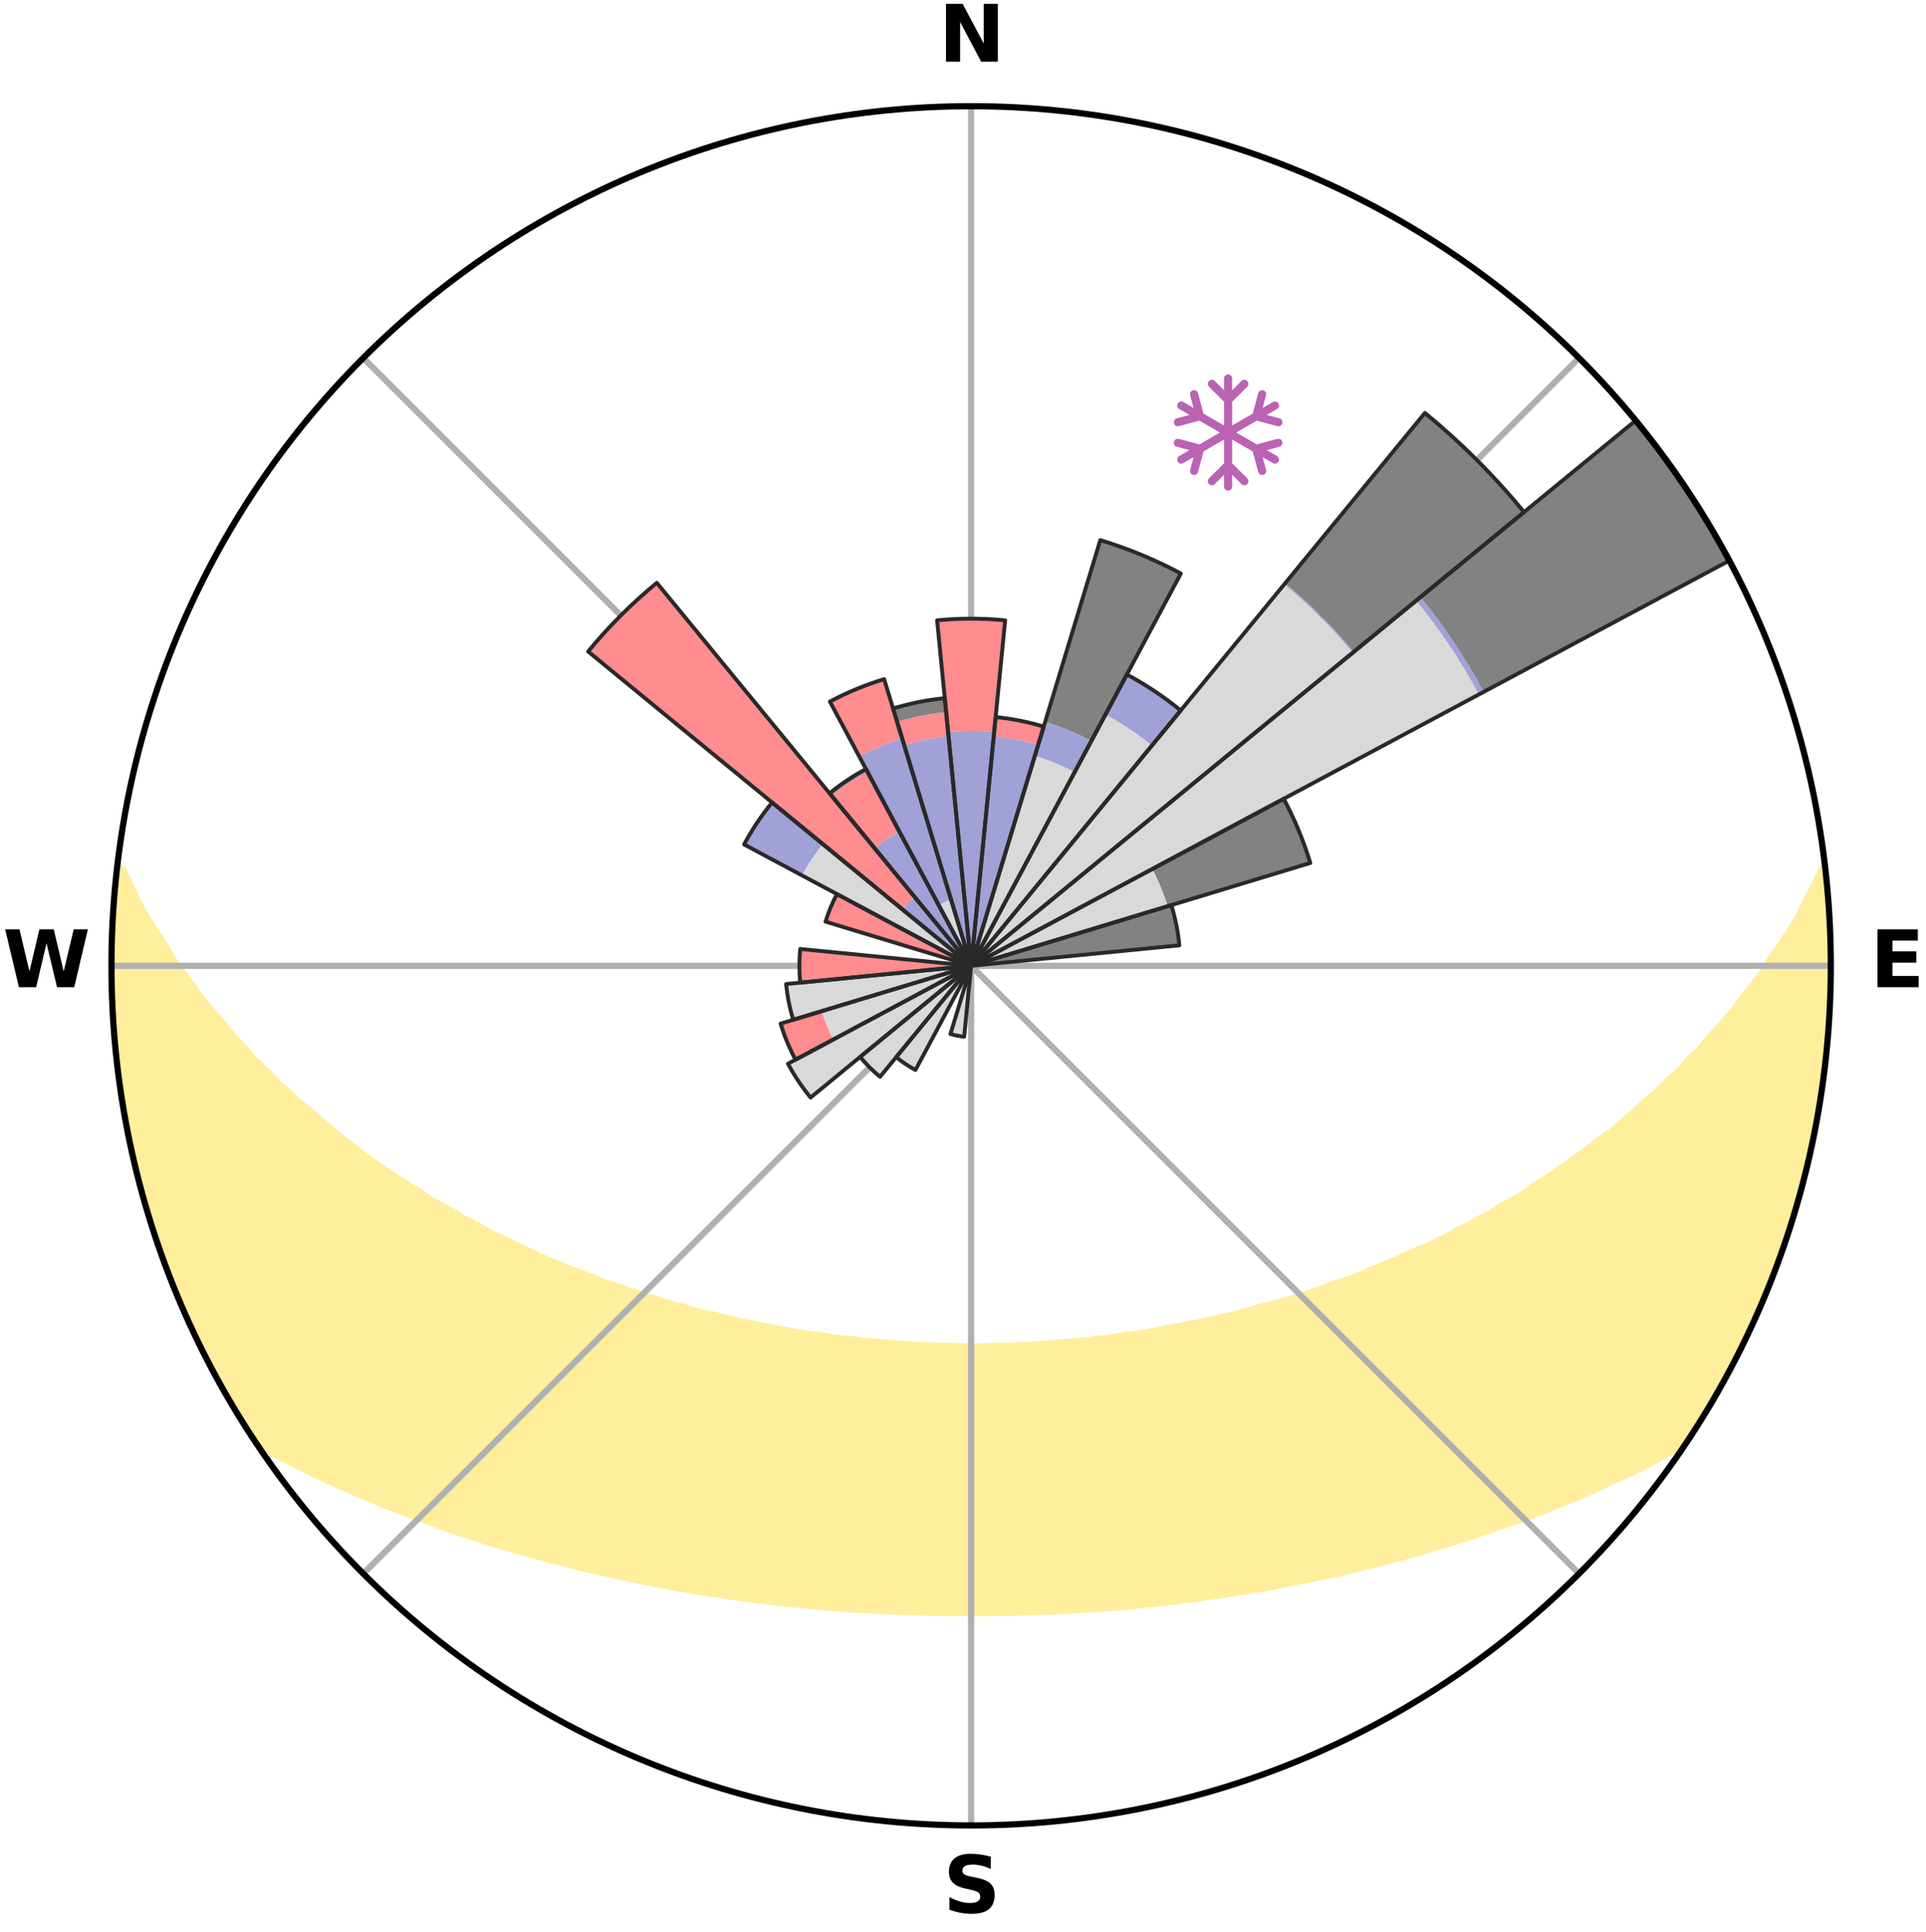 <?xml version="1.0" encoding="utf-8" standalone="no"?>
<!DOCTYPE svg PUBLIC "-//W3C//DTD SVG 1.1//EN"
  "http://www.w3.org/Graphics/SVG/1.1/DTD/svg11.dtd">
<svg xmlns:xlink="http://www.w3.org/1999/xlink" width="248.41pt" height="249.158pt" viewBox="0 0 248.41 249.158" xmlns="http://www.w3.org/2000/svg" version="1.1">
 <title>Ski Rose for Area Sciistica Piane di Mocogno</title>
 <defs>
  <style type="text/css">*{stroke-linejoin: round; stroke-linecap: butt}</style>
 </defs>
 <g id="figure_1">
  <g id="patch_1">
   <path d="M 0 249.158 
L 248.41 249.158 
L 248.41 0 
L 0 0 
z
" style="fill: #ffffff"/>
  </g>
  <g id="axes_1">
   <g id="patch_2">
    <path d="M 236.135 124.579 
C 236.135 110.018 233.267 95.599 227.695 82.147 
C 222.122 68.695 213.955 56.471 203.659 46.175 
C 193.363 35.879 181.139 27.711 167.687 22.139 
C 154.235 16.567 139.815 13.699 125.255 13.699 
C 110.694 13.699 96.275 16.567 82.823 22.139 
C 69.371 27.711 57.147 35.879 46.851 46.175 
C 36.555 56.471 28.387 68.695 22.815 82.147 
C 17.243 95.599 14.375 110.018 14.375 124.579 
C 14.375 139.14 17.243 153.559 22.815 167.011 
C 28.387 180.463 36.555 192.687 46.851 202.983 
C 57.147 213.279 69.371 221.447 82.823 227.019 
C 96.275 232.591 110.694 235.459 125.255 235.459 
C 139.815 235.459 154.235 232.591 167.687 227.019 
C 181.139 221.447 193.363 213.279 203.659 202.983 
C 213.955 192.687 222.122 180.463 227.695 167.011 
C 233.267 153.559 236.135 139.14 236.135 124.579 
M 125.255 124.579 
C 125.255 124.579 125.255 124.579 125.255 124.579 
C 125.255 124.579 125.255 124.579 125.255 124.579 
C 125.255 124.579 125.255 124.579 125.255 124.579 
C 125.255 124.579 125.255 124.579 125.255 124.579 
C 125.255 124.579 125.255 124.579 125.255 124.579 
C 125.255 124.579 125.255 124.579 125.255 124.579 
C 125.255 124.579 125.255 124.579 125.255 124.579 
C 125.255 124.579 125.255 124.579 125.255 124.579 
C 125.255 124.579 125.255 124.579 125.255 124.579 
C 125.255 124.579 125.255 124.579 125.255 124.579 
C 125.255 124.579 125.255 124.579 125.255 124.579 
C 125.255 124.579 125.255 124.579 125.255 124.579 
C 125.255 124.579 125.255 124.579 125.255 124.579 
C 125.255 124.579 125.255 124.579 125.255 124.579 
C 125.255 124.579 125.255 124.579 125.255 124.579 
C 125.255 124.579 125.255 124.579 125.255 124.579 
z
" style="fill: #ffffff"/>
   </g>
   <g id="PolyCollection_1">
    <defs>
     <path id="m6ea826b37d" d="M 235.279 -137.115 
L 235.09 -137.093 
L 234.123 -135.062 
L 233.066 -133.064 
L 232.15 -131.117 
L 230.971 -129.195 
L 229.744 -127.315 
L 228.475 -125.48 
L 227.387 -123.688 
L 226.047 -121.94 
L 224.675 -120.238 
L 223.493 -118.571 
L 222.065 -116.96 
L 220.612 -115.397 
L 219.352 -113.858 
L 217.854 -112.388 
L 216.551 -110.935 
L 215.014 -109.559 
L 213.674 -108.192 
L 212.105 -106.909 
L 210.734 -105.629 
L 209.348 -104.39 
L 207.949 -103.193 
L 206.335 -102.094 
L 204.917 -100.982 
L 203.49 -99.912 
L 202.056 -98.882 
L 200.616 -97.892 
L 199.171 -96.943 
L 197.722 -96.033 
L 196.46 -95.085 
L 195.006 -94.251 
L 193.552 -93.454 
L 192.279 -92.61 
L 190.827 -91.886 
L 189.551 -91.109 
L 188.104 -90.455 
L 186.83 -89.742 
L 185.556 -89.059 
L 184.284 -88.406 
L 182.858 -87.882 
L 181.594 -87.289 
L 180.335 -86.724 
L 179.08 -86.186 
L 177.831 -85.675 
L 176.587 -85.19 
L 175.486 -84.624 
L 174.253 -84.188 
L 173.029 -83.776 
L 171.813 -83.388 
L 170.727 -82.912 
L 169.526 -82.567 
L 168.448 -82.133 
L 167.265 -81.829 
L 166.198 -81.434 
L 165.034 -81.168 
L 163.979 -80.81 
L 162.835 -80.578 
L 161.793 -80.254 
L 160.757 -79.947 
L 159.726 -79.656 
L 158.7 -79.38 
L 157.607 -79.223 
L 156.598 -78.975 
L 155.595 -78.74 
L 154.598 -78.519 
L 153.608 -78.31 
L 152.625 -78.113 
L 151.649 -77.928 
L 150.679 -77.753 
L 149.716 -77.589 
L 148.804 -77.347 
L 147.852 -77.204 
L 146.906 -77.07 
L 145.967 -76.944 
L 145.035 -76.826 
L 144.109 -76.715 
L 143.216 -76.54 
L 142.3 -76.445 
L 141.39 -76.356 
L 140.505 -76.211 
L 139.604 -76.136 
L 138.709 -76.067 
L 137.818 -76.001 
L 136.944 -75.891 
L 136.061 -75.837 
L 135.19 -75.745 
L 134.314 -75.701 
L 133.441 -75.661 
L 132.576 -75.592 
L 131.708 -75.561 
L 130.846 -75.508 
L 129.982 -75.485 
L 129.12 -75.465 
L 128.261 -75.434 
L 127.401 -75.421 
L 126.543 -75.405 
L 125.684 -75.4 
L 124.826 -75.4 
L 123.967 -75.407 
L 123.109 -75.424 
L 122.249 -75.438 
L 121.39 -75.47 
L 120.528 -75.493 
L 119.668 -75.54 
L 118.803 -75.571 
L 117.935 -75.603 
L 117.071 -75.673 
L 116.198 -75.715 
L 115.331 -75.802 
L 114.453 -75.853 
L 113.57 -75.909 
L 112.697 -76.02 
L 111.807 -76.086 
L 110.912 -76.158 
L 110.031 -76.295 
L 109.128 -76.38 
L 108.218 -76.47 
L 107.303 -76.565 
L 106.411 -76.741 
L 105.486 -76.853 
L 104.555 -76.973 
L 103.617 -77.1 
L 102.673 -77.235 
L 101.765 -77.466 
L 100.81 -77.621 
L 99.849 -77.786 
L 98.88 -77.962 
L 97.905 -78.148 
L 96.923 -78.346 
L 95.935 -78.555 
L 94.939 -78.777 
L 93.938 -79.012 
L 92.93 -79.261 
L 91.915 -79.523 
L 90.814 -79.695 
L 89.785 -79.987 
L 88.75 -80.295 
L 87.709 -80.618 
L 86.567 -80.851 
L 85.514 -81.209 
L 84.455 -81.585 
L 83.285 -81.871 
L 82.216 -82.285 
L 81.028 -82.609 
L 79.948 -83.063 
L 78.744 -83.43 
L 77.531 -83.819 
L 76.438 -84.338 
L 75.212 -84.773 
L 73.977 -85.232 
L 72.736 -85.717 
L 71.488 -86.228 
L 70.235 -86.765 
L 68.978 -87.33 
L 67.716 -87.923 
L 66.451 -88.544 
L 65.184 -89.195 
L 63.75 -89.781 
L 62.477 -90.494 
L 61.205 -91.237 
L 59.759 -91.924 
L 58.487 -92.733 
L 57.038 -93.491 
L 55.586 -94.286 
L 54.321 -95.198 
L 52.873 -96.067 
L 51.427 -96.976 
L 49.984 -97.924 
L 48.546 -98.913 
L 47.114 -99.941 
L 45.69 -101.011 
L 44.274 -102.121 
L 42.868 -103.272 
L 41.473 -104.465 
L 40.091 -105.699 
L 38.513 -106.931 
L 37.159 -108.251 
L 35.608 -109.577 
L 34.289 -110.984 
L 32.773 -112.404 
L 31.494 -113.896 
L 30.02 -115.409 
L 28.787 -116.987 
L 27.362 -118.592 
L 25.964 -120.244 
L 24.812 -121.949 
L 23.475 -123.691 
L 22.171 -125.479 
L 21.12 -127.306 
L 19.892 -129.179 
L 18.711 -131.096 
L 17.585 -133.053 
L 16.727 -135.029 
L 15.745 -137.056 
L 15.134 -137.126 
L 15.134 -137.126 
L 14.889 -135.206 
L 14.821 -133.27 
L 14.597 -131.347 
L 14.595 -129.411 
L 14.436 -127.481 
L 14.546 -125.545 
L 14.452 -123.612 
L 14.438 -121.677 
L 14.548 -119.746 
L 14.6 -117.811 
L 14.769 -115.884 
L 15.073 -113.97 
L 15.167 -112.036 
L 15.347 -110.109 
L 15.632 -108.196 
L 16.001 -106.296 
L 16.277 -104.381 
L 16.645 -102.482 
L 17.165 -100.616 
L 17.473 -98.703 
L 17.99 -96.838 
L 18.425 -94.953 
L 19.003 -93.106 
L 19.542 -91.248 
L 20.11 -89.398 
L 20.773 -87.58 
L 21.467 -85.774 
L 22.093 -83.943 
L 22.848 -82.161 
L 23.634 -80.393 
L 24.387 -78.611 
L 25.177 -76.845 
L 26.063 -75.124 
L 26.93 -73.394 
L 27.842 -71.688 
L 28.763 -69.987 
L 29.731 -68.311 
L 30.719 -66.647 
L 31.743 -65.005 
L 32.82 -63.398 
L 34.521 -62.22 
L 36.36 -61.171 
L 38.285 -60.225 
L 40.154 -59.279 
L 42.032 -58.381 
L 43.909 -57.523 
L 45.788 -56.708 
L 47.659 -55.928 
L 49.468 -55.133 
L 51.333 -54.429 
L 53.132 -53.704 
L 54.977 -53.064 
L 56.762 -52.403 
L 58.541 -51.773 
L 60.311 -51.174 
L 62.073 -50.603 
L 63.827 -50.061 
L 65.57 -49.545 
L 67.304 -49.056 
L 69.027 -48.592 
L 70.705 -48.102 
L 72.408 -47.687 
L 74.065 -47.239 
L 75.717 -46.82 
L 77.389 -46.47 
L 79.02 -46.087 
L 80.645 -45.731 
L 82.258 -45.389 
L 83.866 -45.072 
L 85.462 -44.766 
L 87.052 -44.485 
L 88.63 -44.213 
L 90.183 -43.92 
L 91.748 -43.687 
L 93.302 -43.463 
L 94.835 -43.219 
L 96.377 -43.03 
L 97.897 -42.816 
L 99.421 -42.646 
L 100.93 -42.46 
L 102.443 -42.322 
L 103.94 -42.162 
L 105.433 -42.016 
L 106.922 -41.883 
L 108.409 -41.781 
L 109.889 -41.671 
L 111.364 -41.573 
L 112.837 -41.486 
L 114.306 -41.411 
L 115.774 -41.364 
L 117.237 -41.308 
L 118.698 -41.264 
L 120.157 -41.23 
L 121.615 -41.206 
L 123.071 -41.192 
L 124.527 -41.187 
L 125.983 -41.186 
L 127.438 -41.19 
L 128.895 -41.204 
L 130.353 -41.228 
L 131.812 -41.258 
L 133.274 -41.301 
L 134.737 -41.355 
L 136.203 -41.42 
L 137.672 -41.496 
L 139.144 -41.584 
L 140.619 -41.683 
L 142.103 -41.767 
L 143.587 -41.888 
L 145.075 -42.022 
L 146.573 -42.146 
L 148.072 -42.303 
L 149.575 -42.475 
L 151.095 -42.625 
L 152.61 -42.824 
L 154.141 -43.007 
L 155.668 -43.236 
L 157.217 -43.438 
L 158.757 -43.698 
L 160.318 -43.938 
L 161.892 -44.186 
L 163.471 -44.457 
L 165.038 -44.786 
L 166.637 -45.085 
L 168.24 -45.41 
L 169.857 -45.746 
L 171.508 -46.056 
L 173.139 -46.439 
L 174.783 -46.835 
L 176.431 -47.261 
L 178.124 -47.654 
L 179.793 -48.119 
L 181.507 -48.558 
L 183.232 -49.022 
L 184.921 -49.568 
L 186.664 -50.083 
L 188.417 -50.626 
L 190.178 -51.196 
L 191.948 -51.796 
L 193.726 -52.426 
L 195.567 -53.029 
L 197.36 -53.722 
L 199.213 -54.395 
L 201.018 -55.155 
L 202.89 -55.894 
L 204.761 -56.674 
L 206.575 -57.544 
L 208.456 -58.398 
L 210.399 -59.246 
L 212.267 -60.194 
L 214.128 -61.187 
L 215.962 -62.238 
L 217.703 -63.389 
L 218.77 -65.003 
L 219.794 -66.645 
L 220.787 -68.306 
L 221.754 -69.982 
L 222.664 -71.69 
L 223.517 -73.427 
L 224.442 -75.126 
L 225.297 -76.862 
L 226.11 -78.617 
L 226.853 -80.403 
L 227.682 -82.153 
L 228.368 -83.962 
L 229.081 -85.76 
L 229.726 -87.584 
L 230.382 -89.404 
L 230.991 -91.241 
L 231.554 -93.092 
L 232.071 -94.956 
L 232.542 -96.833 
L 232.969 -98.719 
L 233.469 -100.588 
L 233.872 -102.481 
L 234.168 -104.393 
L 234.556 -106.288 
L 234.909 -108.191 
L 235.133 -110.113 
L 235.412 -112.028 
L 235.548 -113.959 
L 235.791 -115.88 
L 235.808 -117.817 
L 235.944 -119.746 
L 236.077 -121.677 
L 235.985 -123.613 
L 236.047 -125.546 
L 236.045 -127.48 
L 236.008 -129.415 
L 235.81 -131.341 
L 235.739 -133.274 
L 235.603 -135.204 
L 235.279 -137.115 
z
" style="stroke: #ffee9c"/>
    </defs>
    <g clip-path="url(#p4059e7db4a)">
     <use xlink:href="#m6ea826b37d" x="0" y="249.158" style="fill: #ffee9c; stroke: #ffee9c"/>
    </g>
   </g>
   <g id="matplotlib.axis_1">
    <g id="xtick_1">
     <g id="line2d_1">
      <path d="M 125.255 124.579 
L 125.255 13.699 
" clip-path="url(#p4059e7db4a)" style="fill: none; stroke: #b0b0b0; stroke-width: 0.8; stroke-linecap: square"/>
     </g>
     <g id="text_1">
      <!-- N -->
      <g transform="translate(121.07 7.958) scale(0.1 -0.1)">
       <defs>
        <path id="DejaVuSans-Bold-4e" d="M 588 4666 
L 1931 4666 
L 3628 1466 
L 3628 4666 
L 4769 4666 
L 4769 0 
L 3425 0 
L 1728 3200 
L 1728 0 
L 588 0 
L 588 4666 
z
" transform="scale(0.016)"/>
       </defs>
       <use xlink:href="#DejaVuSans-Bold-4e"/>
      </g>
     </g>
    </g>
    <g id="xtick_2">
     <g id="line2d_2">
      <path d="M 125.255 124.579 
L 203.659 46.175 
" clip-path="url(#p4059e7db4a)" style="fill: none; stroke: #b0b0b0; stroke-width: 0.8; stroke-linecap: square"/>
     </g>
    </g>
    <g id="xtick_3">
     <g id="line2d_3">
      <path d="M 125.255 124.579 
L 236.135 124.579 
" clip-path="url(#p4059e7db4a)" style="fill: none; stroke: #b0b0b0; stroke-width: 0.8; stroke-linecap: square"/>
     </g>
     <g id="text_2">
      <!-- E -->
      <g transform="translate(241.219 127.338) scale(0.1 -0.1)">
       <defs>
        <path id="DejaVuSans-Bold-45" d="M 588 4666 
L 3834 4666 
L 3834 3756 
L 1791 3756 
L 1791 2888 
L 3713 2888 
L 3713 1978 
L 1791 1978 
L 1791 909 
L 3903 909 
L 3903 0 
L 588 0 
L 588 4666 
z
" transform="scale(0.016)"/>
       </defs>
       <use xlink:href="#DejaVuSans-Bold-45"/>
      </g>
     </g>
    </g>
    <g id="xtick_4">
     <g id="line2d_4">
      <path d="M 125.255 124.579 
L 203.659 202.983 
" clip-path="url(#p4059e7db4a)" style="fill: none; stroke: #b0b0b0; stroke-width: 0.8; stroke-linecap: square"/>
     </g>
    </g>
    <g id="xtick_5">
     <g id="line2d_5">
      <path d="M 125.255 124.579 
L 125.255 235.459 
" clip-path="url(#p4059e7db4a)" style="fill: none; stroke: #b0b0b0; stroke-width: 0.8; stroke-linecap: square"/>
     </g>
     <g id="text_3">
      <!-- S -->
      <g transform="translate(121.654 246.718) scale(0.1 -0.1)">
       <defs>
        <path id="DejaVuSans-Bold-53" d="M 3834 4519 
L 3834 3531 
Q 3450 3703 3084 3790 
Q 2719 3878 2394 3878 
Q 1963 3878 1756 3759 
Q 1550 3641 1550 3391 
Q 1550 3203 1689 3098 
Q 1828 2994 2194 2919 
L 2706 2816 
Q 3484 2659 3812 2340 
Q 4141 2022 4141 1434 
Q 4141 663 3683 286 
Q 3225 -91 2284 -91 
Q 1841 -91 1394 -6 
Q 947 78 500 244 
L 500 1259 
Q 947 1022 1364 901 
Q 1781 781 2169 781 
Q 2563 781 2772 912 
Q 2981 1044 2981 1288 
Q 2981 1506 2839 1625 
Q 2697 1744 2272 1838 
L 1806 1941 
Q 1106 2091 782 2419 
Q 459 2747 459 3303 
Q 459 4000 909 4375 
Q 1359 4750 2203 4750 
Q 2588 4750 2994 4692 
Q 3400 4634 3834 4519 
z
" transform="scale(0.016)"/>
       </defs>
       <use xlink:href="#DejaVuSans-Bold-53"/>
      </g>
     </g>
    </g>
    <g id="xtick_6">
     <g id="line2d_6">
      <path d="M 125.255 124.579 
L 46.851 202.983 
" clip-path="url(#p4059e7db4a)" style="fill: none; stroke: #b0b0b0; stroke-width: 0.8; stroke-linecap: square"/>
     </g>
    </g>
    <g id="xtick_7">
     <g id="line2d_7">
      <path d="M 125.255 124.579 
L 14.375 124.579 
" clip-path="url(#p4059e7db4a)" style="fill: none; stroke: #b0b0b0; stroke-width: 0.8; stroke-linecap: square"/>
     </g>
     <g id="text_4">
      <!-- W -->
      <g transform="translate(0.36 127.338) scale(0.1 -0.1)">
       <defs>
        <path id="DejaVuSans-Bold-57" d="M 191 4666 
L 1344 4666 
L 2150 1275 
L 2950 4666 
L 4109 4666 
L 4909 1275 
L 5716 4666 
L 6859 4666 
L 5759 0 
L 4372 0 
L 3525 3547 
L 2688 0 
L 1300 0 
L 191 4666 
z
" transform="scale(0.016)"/>
       </defs>
       <use xlink:href="#DejaVuSans-Bold-57"/>
      </g>
     </g>
    </g>
    <g id="xtick_8">
     <g id="line2d_8">
      <path d="M 125.255 124.579 
L 46.851 46.175 
" clip-path="url(#p4059e7db4a)" style="fill: none; stroke: #b0b0b0; stroke-width: 0.8; stroke-linecap: square"/>
     </g>
    </g>
   </g>
   <g id="matplotlib.axis_2"/>
   <g id="patch_3">
    <path d="M 125.255 124.579 
C 125.255 124.579 125.255 124.579 125.255 124.579 
C 125.255 124.579 125.255 124.579 125.255 124.579 
L 125.255 124.579 
C 125.255 124.579 125.255 124.579 125.255 124.579 
C 125.255 124.579 125.255 124.579 125.255 124.579 
z
" clip-path="url(#p4059e7db4a)" style="fill: #d9d9d9"/>
   </g>
   <g id="patch_4">
    <path d="M 125.255 124.579 
C 125.255 124.579 125.255 124.579 125.255 124.579 
C 125.255 124.579 125.255 124.579 125.255 124.579 
L 125.255 124.579 
C 125.255 124.579 125.255 124.579 125.255 124.579 
C 125.255 124.579 125.255 124.579 125.255 124.579 
z
" clip-path="url(#p4059e7db4a)" style="fill: #d9d9d9"/>
   </g>
   <g id="patch_5">
    <path d="M 125.255 124.579 
C 125.255 124.579 125.255 124.579 125.255 124.579 
C 125.255 124.579 125.255 124.579 125.255 124.579 
L 138.605 99.603 
C 137.787 99.166 136.949 98.769 136.093 98.415 
C 135.236 98.06 134.363 97.747 133.476 97.478 
z
" clip-path="url(#p4059e7db4a)" style="fill: #d9d9d9"/>
   </g>
   <g id="patch_6">
    <path d="M 125.255 124.579 
C 125.255 124.579 125.255 124.579 125.255 124.579 
C 125.255 124.579 125.255 124.579 125.255 124.579 
L 148.571 96.168 
C 147.641 95.405 146.674 94.688 145.674 94.02 
C 144.674 93.352 143.641 92.733 142.58 92.166 
z
" clip-path="url(#p4059e7db4a)" style="fill: #d9d9d9"/>
   </g>
   <g id="patch_7">
    <path d="M 125.255 124.579 
C 125.255 124.579 125.255 124.579 125.255 124.579 
C 125.255 124.579 125.255 124.579 125.255 124.579 
L 174.463 84.195 
C 173.142 82.584 171.741 81.039 170.268 79.566 
C 168.795 78.092 167.25 76.692 165.639 75.37 
z
" clip-path="url(#p4059e7db4a)" style="fill: #d9d9d9"/>
   </g>
   <g id="patch_8">
    <path d="M 125.255 124.579 
C 125.255 124.579 125.255 124.579 125.255 124.579 
C 125.255 124.579 125.255 124.579 125.255 124.579 
L 190.743 89.575 
C 189.597 87.431 188.347 85.345 186.997 83.324 
C 185.646 81.304 184.198 79.35 182.656 77.471 
z
" clip-path="url(#p4059e7db4a)" style="fill: #d9d9d9"/>
   </g>
   <g id="patch_9">
    <path d="M 125.255 124.579 
C 125.255 124.579 125.255 124.579 125.255 124.579 
C 125.255 124.579 125.255 124.579 125.255 124.579 
L 150.605 116.889 
C 150.354 116.059 150.061 115.242 149.729 114.441 
C 149.398 113.64 149.027 112.856 148.618 112.091 
z
" clip-path="url(#p4059e7db4a)" style="fill: #d9d9d9"/>
   </g>
   <g id="patch_10">
    <path d="M 125.255 124.579 
C 125.255 124.579 125.255 124.579 125.255 124.579 
C 125.255 124.579 125.255 124.579 125.255 124.579 
L 125.255 124.579 
C 125.255 124.579 125.255 124.579 125.255 124.579 
C 125.255 124.579 125.255 124.579 125.255 124.579 
z
" clip-path="url(#p4059e7db4a)" style="fill: #d9d9d9"/>
   </g>
   <g id="patch_11">
    <path d="M 125.255 124.579 
C 125.255 124.579 125.255 124.579 125.255 124.579 
C 125.255 124.579 125.255 124.579 125.255 124.579 
L 125.255 124.579 
C 125.255 124.579 125.255 124.579 125.255 124.579 
C 125.255 124.579 125.255 124.579 125.255 124.579 
z
" clip-path="url(#p4059e7db4a)" style="fill: #d9d9d9"/>
   </g>
   <g id="patch_12">
    <path d="M 125.255 124.579 
C 125.255 124.579 125.255 124.579 125.255 124.579 
C 125.255 124.579 125.255 124.579 125.255 124.579 
L 125.255 124.579 
C 125.255 124.579 125.255 124.579 125.255 124.579 
C 125.255 124.579 125.255 124.579 125.255 124.579 
z
" clip-path="url(#p4059e7db4a)" style="fill: #d9d9d9"/>
   </g>
   <g id="patch_13">
    <path d="M 125.255 124.579 
C 125.255 124.579 125.255 124.579 125.255 124.579 
C 125.255 124.579 125.255 124.579 125.255 124.579 
L 125.255 124.579 
C 125.255 124.579 125.255 124.579 125.255 124.579 
C 125.255 124.579 125.255 124.579 125.255 124.579 
z
" clip-path="url(#p4059e7db4a)" style="fill: #d9d9d9"/>
   </g>
   <g id="patch_14">
    <path d="M 125.255 124.579 
C 125.255 124.579 125.255 124.579 125.255 124.579 
C 125.255 124.579 125.255 124.579 125.255 124.579 
L 125.255 124.579 
C 125.255 124.579 125.255 124.579 125.255 124.579 
C 125.255 124.579 125.255 124.579 125.255 124.579 
z
" clip-path="url(#p4059e7db4a)" style="fill: #d9d9d9"/>
   </g>
   <g id="patch_15">
    <path d="M 125.255 124.579 
C 125.255 124.579 125.255 124.579 125.255 124.579 
C 125.255 124.579 125.255 124.579 125.255 124.579 
L 125.255 124.579 
C 125.255 124.579 125.255 124.579 125.255 124.579 
C 125.255 124.579 125.255 124.579 125.255 124.579 
z
" clip-path="url(#p4059e7db4a)" style="fill: #d9d9d9"/>
   </g>
   <g id="patch_16">
    <path d="M 125.255 124.579 
C 125.255 124.579 125.255 124.579 125.255 124.579 
C 125.255 124.579 125.255 124.579 125.255 124.579 
L 125.255 124.579 
C 125.255 124.579 125.255 124.579 125.255 124.579 
C 125.255 124.579 125.255 124.579 125.255 124.579 
z
" clip-path="url(#p4059e7db4a)" style="fill: #d9d9d9"/>
   </g>
   <g id="patch_17">
    <path d="M 125.255 124.579 
C 125.255 124.579 125.255 124.579 125.255 124.579 
C 125.255 124.579 125.255 124.579 125.255 124.579 
L 125.255 124.579 
C 125.255 124.579 125.255 124.579 125.255 124.579 
C 125.255 124.579 125.255 124.579 125.255 124.579 
z
" clip-path="url(#p4059e7db4a)" style="fill: #d9d9d9"/>
   </g>
   <g id="patch_18">
    <path d="M 125.255 124.579 
C 125.255 124.579 125.255 124.579 125.255 124.579 
C 125.255 124.579 125.255 124.579 125.255 124.579 
L 125.255 124.579 
C 125.255 124.579 125.255 124.579 125.255 124.579 
C 125.255 124.579 125.255 124.579 125.255 124.579 
z
" clip-path="url(#p4059e7db4a)" style="fill: #d9d9d9"/>
   </g>
   <g id="patch_19">
    <path d="M 125.255 124.579 
C 125.255 124.579 125.255 124.579 125.255 124.579 
C 125.255 124.579 125.255 124.579 125.255 124.579 
L 125.255 124.579 
C 125.255 124.579 125.255 124.579 125.255 124.579 
C 125.255 124.579 125.255 124.579 125.255 124.579 
z
" clip-path="url(#p4059e7db4a)" style="fill: #d9d9d9"/>
   </g>
   <g id="patch_20">
    <path d="M 125.255 124.579 
C 125.255 124.579 125.255 124.579 125.255 124.579 
C 125.255 124.579 125.255 124.579 125.255 124.579 
L 122.588 133.372 
C 122.875 133.459 123.167 133.532 123.462 133.591 
C 123.757 133.649 124.055 133.694 124.354 133.723 
z
" clip-path="url(#p4059e7db4a)" style="fill: #d9d9d9"/>
   </g>
   <g id="patch_21">
    <path d="M 125.255 124.579 
C 125.255 124.579 125.255 124.579 125.255 124.579 
C 125.255 124.579 125.255 124.579 125.255 124.579 
L 125.255 124.579 
C 125.255 124.579 125.255 124.579 125.255 124.579 
C 125.255 124.579 125.255 124.579 125.255 124.579 
z
" clip-path="url(#p4059e7db4a)" style="fill: #d9d9d9"/>
   </g>
   <g id="patch_22">
    <path d="M 125.255 124.579 
C 125.255 124.579 125.255 124.579 125.255 124.579 
C 125.255 124.579 125.255 124.579 125.255 124.579 
L 115.589 136.357 
C 115.974 136.674 116.375 136.971 116.79 137.248 
C 117.204 137.525 117.632 137.782 118.072 138.017 
z
" clip-path="url(#p4059e7db4a)" style="fill: #d9d9d9"/>
   </g>
   <g id="patch_23">
    <path d="M 125.255 124.579 
C 125.255 124.579 125.255 124.579 125.255 124.579 
C 125.255 124.579 125.255 124.579 125.255 124.579 
L 110.939 136.328 
C 111.324 136.796 111.731 137.246 112.159 137.674 
C 112.588 138.103 113.038 138.51 113.506 138.895 
z
" clip-path="url(#p4059e7db4a)" style="fill: #d9d9d9"/>
   </g>
   <g id="patch_24">
    <path d="M 125.255 124.579 
C 125.255 124.579 125.255 124.579 125.255 124.579 
C 125.255 124.579 125.255 124.579 125.255 124.579 
L 101.63 137.207 
C 102.043 137.98 102.494 138.733 102.981 139.462 
C 103.468 140.191 103.991 140.896 104.547 141.573 
z
" clip-path="url(#p4059e7db4a)" style="fill: #d9d9d9"/>
   </g>
   <g id="patch_25">
    <path d="M 125.255 124.579 
C 125.255 124.579 125.255 124.579 125.255 124.579 
C 125.255 124.579 125.255 124.579 125.255 124.579 
L 105.966 130.43 
C 106.158 131.062 106.38 131.683 106.632 132.293 
C 106.885 132.902 107.167 133.499 107.478 134.081 
z
" clip-path="url(#p4059e7db4a)" style="fill: #d9d9d9"/>
   </g>
   <g id="patch_26">
    <path d="M 125.255 124.579 
C 125.255 124.579 125.255 124.579 125.255 124.579 
C 125.255 124.579 125.255 124.579 125.255 124.579 
L 101.388 126.93 
C 101.465 127.711 101.58 128.488 101.733 129.258 
C 101.887 130.028 102.077 130.79 102.305 131.541 
z
" clip-path="url(#p4059e7db4a)" style="fill: #d9d9d9"/>
   </g>
   <g id="patch_27">
    <path d="M 125.255 124.579 
C 125.255 124.579 125.255 124.579 125.255 124.579 
C 125.255 124.579 125.255 124.579 125.255 124.579 
L 125.255 124.579 
C 125.255 124.579 125.255 124.579 125.255 124.579 
C 125.255 124.579 125.255 124.579 125.255 124.579 
z
" clip-path="url(#p4059e7db4a)" style="fill: #d9d9d9"/>
   </g>
   <g id="patch_28">
    <path d="M 125.255 124.579 
C 125.255 124.579 125.255 124.579 125.255 124.579 
C 125.255 124.579 125.255 124.579 125.255 124.579 
L 125.255 124.579 
C 125.255 124.579 125.255 124.579 125.255 124.579 
C 125.255 124.579 125.255 124.579 125.255 124.579 
z
" clip-path="url(#p4059e7db4a)" style="fill: #d9d9d9"/>
   </g>
   <g id="patch_29">
    <path d="M 125.255 124.579 
C 125.255 124.579 125.255 124.579 125.255 124.579 
C 125.255 124.579 125.255 124.579 125.255 124.579 
L 125.255 124.579 
C 125.255 124.579 125.255 124.579 125.255 124.579 
C 125.255 124.579 125.255 124.579 125.255 124.579 
z
" clip-path="url(#p4059e7db4a)" style="fill: #d9d9d9"/>
   </g>
   <g id="patch_30">
    <path d="M 125.255 124.579 
C 125.255 124.579 125.255 124.579 125.255 124.579 
C 125.255 124.579 125.255 124.579 125.255 124.579 
L 106.13 108.884 
C 105.617 109.51 105.134 110.161 104.684 110.834 
C 104.234 111.507 103.818 112.202 103.436 112.917 
z
" clip-path="url(#p4059e7db4a)" style="fill: #d9d9d9"/>
   </g>
   <g id="patch_31">
    <path d="M 125.255 124.579 
C 125.255 124.579 125.255 124.579 125.255 124.579 
C 125.255 124.579 125.255 124.579 125.255 124.579 
L 125.255 124.579 
C 125.255 124.579 125.255 124.579 125.255 124.579 
C 125.255 124.579 125.255 124.579 125.255 124.579 
z
" clip-path="url(#p4059e7db4a)" style="fill: #d9d9d9"/>
   </g>
   <g id="patch_32">
    <path d="M 125.255 124.579 
C 125.255 124.579 125.255 124.579 125.255 124.579 
C 125.255 124.579 125.255 124.579 125.255 124.579 
L 125.255 124.579 
C 125.255 124.579 125.255 124.579 125.255 124.579 
C 125.255 124.579 125.255 124.579 125.255 124.579 
z
" clip-path="url(#p4059e7db4a)" style="fill: #d9d9d9"/>
   </g>
   <g id="patch_33">
    <path d="M 125.255 124.579 
C 125.255 124.579 125.255 124.579 125.255 124.579 
C 125.255 124.579 125.255 124.579 125.255 124.579 
L 122.672 116.066 
C 122.394 116.15 122.119 116.248 121.85 116.36 
C 121.581 116.471 121.318 116.596 121.061 116.733 
z
" clip-path="url(#p4059e7db4a)" style="fill: #d9d9d9"/>
   </g>
   <g id="patch_34">
    <path d="M 125.255 124.579 
C 125.255 124.579 125.255 124.579 125.255 124.579 
C 125.255 124.579 125.255 124.579 125.255 124.579 
L 125.255 124.579 
C 125.255 124.579 125.255 124.579 125.255 124.579 
C 125.255 124.579 125.255 124.579 125.255 124.579 
z
" clip-path="url(#p4059e7db4a)" style="fill: #d9d9d9"/>
   </g>
   <g id="patch_35">
    <path d="M 125.255 124.579 
C 125.255 124.579 125.255 124.579 125.255 124.579 
C 125.255 124.579 125.255 124.579 125.255 124.579 
L 128.225 94.424 
C 127.238 94.327 126.247 94.279 125.255 94.279 
C 124.263 94.279 123.272 94.327 122.285 94.424 
z
" clip-path="url(#p4059e7db4a)" style="fill: #a1a1d8"/>
   </g>
   <g id="patch_36">
    <path d="M 125.255 124.579 
C 125.255 124.579 125.255 124.579 125.255 124.579 
C 125.255 124.579 125.255 124.579 125.255 124.579 
L 133.898 96.088 
C 132.965 95.805 132.019 95.568 131.063 95.378 
C 130.108 95.188 129.143 95.044 128.173 94.949 
z
" clip-path="url(#p4059e7db4a)" style="fill: #a1a1d8"/>
   </g>
   <g id="patch_37">
    <path d="M 133.476 97.478 
C 134.363 97.747 135.236 98.06 136.093 98.415 
C 136.949 98.769 137.787 99.166 138.605 99.603 
L 140.759 95.573 
C 139.809 95.066 138.836 94.605 137.841 94.193 
C 136.846 93.782 135.832 93.419 134.802 93.106 
z
" clip-path="url(#p4059e7db4a)" style="fill: #a1a1d8"/>
   </g>
   <g id="patch_38">
    <path d="M 142.58 92.166 
C 143.641 92.733 144.674 93.352 145.674 94.02 
C 146.674 94.688 147.641 95.405 148.571 96.168 
L 152.283 91.645 
C 151.205 90.761 150.084 89.93 148.925 89.155 
C 147.765 88.38 146.568 87.663 145.338 87.005 
z
" clip-path="url(#p4059e7db4a)" style="fill: #a1a1d8"/>
   </g>
   <g id="patch_39">
    <path d="M 165.639 75.37 
C 167.25 76.692 168.795 78.092 170.268 79.566 
C 171.741 81.039 173.142 82.584 174.463 84.195 
L 174.591 84.09 
C 173.266 82.475 171.862 80.926 170.385 79.449 
C 168.908 77.972 167.359 76.568 165.744 75.242 
z
" clip-path="url(#p4059e7db4a)" style="fill: #a1a1d8"/>
   </g>
   <g id="patch_40">
    <path d="M 182.656 77.471 
C 184.198 79.35 185.646 81.304 186.997 83.324 
C 188.347 85.345 189.597 87.431 190.743 89.575 
L 191.367 89.241 
C 190.21 87.078 188.948 84.972 187.585 82.932 
C 186.222 80.891 184.759 78.919 183.202 77.023 
z
" clip-path="url(#p4059e7db4a)" style="fill: #a1a1d8"/>
   </g>
   <g id="patch_41">
    <path d="M 148.618 112.091 
C 149.027 112.856 149.398 113.64 149.729 114.441 
C 150.061 115.242 150.354 116.059 150.605 116.889 
L 150.605 116.889 
C 150.354 116.059 150.061 115.242 149.729 114.441 
C 149.398 113.64 149.027 112.856 148.618 112.091 
z
" clip-path="url(#p4059e7db4a)" style="fill: #a1a1d8"/>
   </g>
   <g id="patch_42">
    <path d="M 125.255 124.579 
C 125.255 124.579 125.255 124.579 125.255 124.579 
C 125.255 124.579 125.255 124.579 125.255 124.579 
L 125.255 124.579 
C 125.255 124.579 125.255 124.579 125.255 124.579 
C 125.255 124.579 125.255 124.579 125.255 124.579 
z
" clip-path="url(#p4059e7db4a)" style="fill: #a1a1d8"/>
   </g>
   <g id="patch_43">
    <path d="M 125.255 124.579 
C 125.255 124.579 125.255 124.579 125.255 124.579 
C 125.255 124.579 125.255 124.579 125.255 124.579 
L 125.255 124.579 
C 125.255 124.579 125.255 124.579 125.255 124.579 
C 125.255 124.579 125.255 124.579 125.255 124.579 
z
" clip-path="url(#p4059e7db4a)" style="fill: #a1a1d8"/>
   </g>
   <g id="patch_44">
    <path d="M 125.255 124.579 
C 125.255 124.579 125.255 124.579 125.255 124.579 
C 125.255 124.579 125.255 124.579 125.255 124.579 
L 125.255 124.579 
C 125.255 124.579 125.255 124.579 125.255 124.579 
C 125.255 124.579 125.255 124.579 125.255 124.579 
z
" clip-path="url(#p4059e7db4a)" style="fill: #a1a1d8"/>
   </g>
   <g id="patch_45">
    <path d="M 125.255 124.579 
C 125.255 124.579 125.255 124.579 125.255 124.579 
C 125.255 124.579 125.255 124.579 125.255 124.579 
L 125.255 124.579 
C 125.255 124.579 125.255 124.579 125.255 124.579 
C 125.255 124.579 125.255 124.579 125.255 124.579 
z
" clip-path="url(#p4059e7db4a)" style="fill: #a1a1d8"/>
   </g>
   <g id="patch_46">
    <path d="M 125.255 124.579 
C 125.255 124.579 125.255 124.579 125.255 124.579 
C 125.255 124.579 125.255 124.579 125.255 124.579 
L 125.255 124.579 
C 125.255 124.579 125.255 124.579 125.255 124.579 
C 125.255 124.579 125.255 124.579 125.255 124.579 
z
" clip-path="url(#p4059e7db4a)" style="fill: #a1a1d8"/>
   </g>
   <g id="patch_47">
    <path d="M 125.255 124.579 
C 125.255 124.579 125.255 124.579 125.255 124.579 
C 125.255 124.579 125.255 124.579 125.255 124.579 
L 125.255 124.579 
C 125.255 124.579 125.255 124.579 125.255 124.579 
C 125.255 124.579 125.255 124.579 125.255 124.579 
z
" clip-path="url(#p4059e7db4a)" style="fill: #a1a1d8"/>
   </g>
   <g id="patch_48">
    <path d="M 125.255 124.579 
C 125.255 124.579 125.255 124.579 125.255 124.579 
C 125.255 124.579 125.255 124.579 125.255 124.579 
L 125.255 124.579 
C 125.255 124.579 125.255 124.579 125.255 124.579 
C 125.255 124.579 125.255 124.579 125.255 124.579 
z
" clip-path="url(#p4059e7db4a)" style="fill: #a1a1d8"/>
   </g>
   <g id="patch_49">
    <path d="M 125.255 124.579 
C 125.255 124.579 125.255 124.579 125.255 124.579 
C 125.255 124.579 125.255 124.579 125.255 124.579 
L 125.255 124.579 
C 125.255 124.579 125.255 124.579 125.255 124.579 
C 125.255 124.579 125.255 124.579 125.255 124.579 
z
" clip-path="url(#p4059e7db4a)" style="fill: #a1a1d8"/>
   </g>
   <g id="patch_50">
    <path d="M 125.255 124.579 
C 125.255 124.579 125.255 124.579 125.255 124.579 
C 125.255 124.579 125.255 124.579 125.255 124.579 
L 125.255 124.579 
C 125.255 124.579 125.255 124.579 125.255 124.579 
C 125.255 124.579 125.255 124.579 125.255 124.579 
z
" clip-path="url(#p4059e7db4a)" style="fill: #a1a1d8"/>
   </g>
   <g id="patch_51">
    <path d="M 125.255 124.579 
C 125.255 124.579 125.255 124.579 125.255 124.579 
C 125.255 124.579 125.255 124.579 125.255 124.579 
L 125.255 124.579 
C 125.255 124.579 125.255 124.579 125.255 124.579 
C 125.255 124.579 125.255 124.579 125.255 124.579 
z
" clip-path="url(#p4059e7db4a)" style="fill: #a1a1d8"/>
   </g>
   <g id="patch_52">
    <path d="M 124.354 133.723 
C 124.055 133.694 123.757 133.649 123.462 133.591 
C 123.167 133.532 122.875 133.459 122.588 133.372 
L 122.588 133.372 
C 122.875 133.459 123.167 133.532 123.462 133.591 
C 123.757 133.649 124.055 133.694 124.354 133.723 
z
" clip-path="url(#p4059e7db4a)" style="fill: #a1a1d8"/>
   </g>
   <g id="patch_53">
    <path d="M 125.255 124.579 
C 125.255 124.579 125.255 124.579 125.255 124.579 
C 125.255 124.579 125.255 124.579 125.255 124.579 
L 125.255 124.579 
C 125.255 124.579 125.255 124.579 125.255 124.579 
C 125.255 124.579 125.255 124.579 125.255 124.579 
z
" clip-path="url(#p4059e7db4a)" style="fill: #a1a1d8"/>
   </g>
   <g id="patch_54">
    <path d="M 118.072 138.017 
C 117.632 137.782 117.204 137.525 116.79 137.248 
C 116.375 136.971 115.974 136.674 115.589 136.357 
L 115.589 136.357 
C 115.974 136.674 116.375 136.971 116.79 137.248 
C 117.204 137.525 117.632 137.782 118.072 138.017 
z
" clip-path="url(#p4059e7db4a)" style="fill: #a1a1d8"/>
   </g>
   <g id="patch_55">
    <path d="M 113.506 138.895 
C 113.038 138.51 112.588 138.103 112.159 137.674 
C 111.731 137.246 111.324 136.796 110.939 136.328 
L 110.939 136.328 
C 111.324 136.796 111.731 137.246 112.159 137.674 
C 112.588 138.103 113.038 138.51 113.506 138.895 
z
" clip-path="url(#p4059e7db4a)" style="fill: #a1a1d8"/>
   </g>
   <g id="patch_56">
    <path d="M 104.547 141.573 
C 103.991 140.896 103.468 140.191 102.981 139.462 
C 102.494 138.733 102.043 137.98 101.63 137.207 
L 101.63 137.207 
C 102.043 137.98 102.494 138.733 102.981 139.462 
C 103.468 140.191 103.991 140.896 104.547 141.573 
z
" clip-path="url(#p4059e7db4a)" style="fill: #a1a1d8"/>
   </g>
   <g id="patch_57">
    <path d="M 107.478 134.081 
C 107.167 133.499 106.885 132.902 106.632 132.293 
C 106.38 131.683 106.158 131.062 105.966 130.43 
L 105.966 130.43 
C 106.158 131.062 106.38 131.683 106.632 132.293 
C 106.885 132.902 107.167 133.499 107.478 134.081 
z
" clip-path="url(#p4059e7db4a)" style="fill: #a1a1d8"/>
   </g>
   <g id="patch_58">
    <path d="M 102.305 131.541 
C 102.077 130.79 101.887 130.028 101.733 129.258 
C 101.58 128.488 101.465 127.711 101.388 126.93 
L 101.388 126.93 
C 101.465 127.711 101.58 128.488 101.733 129.258 
C 101.887 130.028 102.077 130.79 102.305 131.541 
z
" clip-path="url(#p4059e7db4a)" style="fill: #a1a1d8"/>
   </g>
   <g id="patch_59">
    <path d="M 125.255 124.579 
C 125.255 124.579 125.255 124.579 125.255 124.579 
C 125.255 124.579 125.255 124.579 125.255 124.579 
L 125.255 124.579 
C 125.255 124.579 125.255 124.579 125.255 124.579 
C 125.255 124.579 125.255 124.579 125.255 124.579 
z
" clip-path="url(#p4059e7db4a)" style="fill: #a1a1d8"/>
   </g>
   <g id="patch_60">
    <path d="M 125.255 124.579 
C 125.255 124.579 125.255 124.579 125.255 124.579 
C 125.255 124.579 125.255 124.579 125.255 124.579 
L 125.255 124.579 
C 125.255 124.579 125.255 124.579 125.255 124.579 
C 125.255 124.579 125.255 124.579 125.255 124.579 
z
" clip-path="url(#p4059e7db4a)" style="fill: #a1a1d8"/>
   </g>
   <g id="patch_61">
    <path d="M 125.255 124.579 
C 125.255 124.579 125.255 124.579 125.255 124.579 
C 125.255 124.579 125.255 124.579 125.255 124.579 
L 125.255 124.579 
C 125.255 124.579 125.255 124.579 125.255 124.579 
C 125.255 124.579 125.255 124.579 125.255 124.579 
z
" clip-path="url(#p4059e7db4a)" style="fill: #a1a1d8"/>
   </g>
   <g id="patch_62">
    <path d="M 103.436 112.917 
C 103.818 112.202 104.234 111.507 104.684 110.834 
C 105.134 110.161 105.617 109.51 106.13 108.884 
L 99.584 103.512 
C 98.895 104.352 98.247 105.226 97.643 106.129 
C 97.039 107.033 96.48 107.966 95.968 108.925 
z
" clip-path="url(#p4059e7db4a)" style="fill: #a1a1d8"/>
   </g>
   <g id="patch_63">
    <path d="M 125.255 124.579 
C 125.255 124.579 125.255 124.579 125.255 124.579 
C 125.255 124.579 125.255 124.579 125.255 124.579 
L 117.969 115.701 
C 117.678 115.939 117.399 116.192 117.133 116.458 
C 116.868 116.724 116.615 117.002 116.377 117.293 
z
" clip-path="url(#p4059e7db4a)" style="fill: #a1a1d8"/>
   </g>
   <g id="patch_64">
    <path d="M 125.255 124.579 
C 125.255 124.579 125.255 124.579 125.255 124.579 
C 125.255 124.579 125.255 124.579 125.255 124.579 
L 116.003 107.27 
C 115.437 107.573 114.885 107.904 114.351 108.26 
C 113.817 108.617 113.301 109 112.804 109.408 
z
" clip-path="url(#p4059e7db4a)" style="fill: #a1a1d8"/>
   </g>
   <g id="patch_65">
    <path d="M 121.061 116.733 
C 121.318 116.596 121.581 116.471 121.85 116.36 
C 122.119 116.248 122.394 116.15 122.672 116.066 
L 116.359 95.252 
C 115.399 95.543 114.454 95.881 113.527 96.265 
C 112.6 96.649 111.693 97.078 110.808 97.551 
z
" clip-path="url(#p4059e7db4a)" style="fill: #a1a1d8"/>
   </g>
   <g id="patch_66">
    <path d="M 125.255 124.579 
C 125.255 124.579 125.255 124.579 125.255 124.579 
C 125.255 124.579 125.255 124.579 125.255 124.579 
L 122.337 94.949 
C 121.367 95.044 120.402 95.188 119.446 95.378 
C 118.491 95.568 117.545 95.805 116.612 96.088 
z
" clip-path="url(#p4059e7db4a)" style="fill: #a1a1d8"/>
   </g>
   <g id="patch_67">
    <path d="M 122.285 94.424 
C 123.272 94.327 124.263 94.279 125.255 94.279 
C 126.247 94.279 127.238 94.327 128.225 94.424 
L 129.644 80.016 
C 128.185 79.873 126.721 79.801 125.255 79.801 
C 123.789 79.801 122.324 79.873 120.866 80.016 
z
" clip-path="url(#p4059e7db4a)" style="fill: #ff8c8e"/>
   </g>
   <g id="patch_68">
    <path d="M 128.173 94.949 
C 129.143 95.044 130.108 95.188 131.063 95.378 
C 132.019 95.568 132.965 95.805 133.898 96.088 
L 134.614 93.726 
C 133.604 93.42 132.58 93.163 131.545 92.958 
C 130.51 92.752 129.465 92.597 128.415 92.493 
z
" clip-path="url(#p4059e7db4a)" style="fill: #ff8c8e"/>
   </g>
   <g id="patch_69">
    <path d="M 134.802 93.106 
C 135.832 93.419 136.846 93.782 137.841 94.193 
C 138.836 94.605 139.809 95.066 140.759 95.573 
L 140.759 95.573 
C 139.809 95.066 138.836 94.605 137.841 94.193 
C 136.846 93.782 135.832 93.419 134.802 93.106 
z
" clip-path="url(#p4059e7db4a)" style="fill: #ff8c8e"/>
   </g>
   <g id="patch_70">
    <path d="M 145.338 87.005 
C 146.568 87.663 147.765 88.38 148.925 89.155 
C 150.084 89.93 151.205 90.761 152.283 91.645 
L 152.283 91.645 
C 151.205 90.761 150.084 89.93 148.925 89.155 
C 147.765 88.38 146.568 87.663 145.338 87.005 
z
" clip-path="url(#p4059e7db4a)" style="fill: #ff8c8e"/>
   </g>
   <g id="patch_71">
    <path d="M 165.744 75.242 
C 167.359 76.568 168.908 77.972 170.385 79.449 
C 171.862 80.926 173.266 82.475 174.591 84.09 
L 174.591 84.09 
C 173.266 82.475 171.862 80.926 170.385 79.449 
C 168.908 77.972 167.359 76.568 165.744 75.242 
z
" clip-path="url(#p4059e7db4a)" style="fill: #ff8c8e"/>
   </g>
   <g id="patch_72">
    <path d="M 183.202 77.023 
C 184.759 78.919 186.222 80.891 187.585 82.932 
C 188.948 84.972 190.21 87.078 191.367 89.241 
L 191.367 89.241 
C 190.21 87.078 188.948 84.972 187.585 82.932 
C 186.222 80.891 184.759 78.919 183.202 77.023 
z
" clip-path="url(#p4059e7db4a)" style="fill: #ff8c8e"/>
   </g>
   <g id="patch_73">
    <path d="M 148.618 112.091 
C 149.027 112.856 149.398 113.64 149.729 114.441 
C 150.061 115.242 150.354 116.059 150.605 116.889 
L 150.605 116.889 
C 150.354 116.059 150.061 115.242 149.729 114.441 
C 149.398 113.64 149.027 112.856 148.618 112.091 
z
" clip-path="url(#p4059e7db4a)" style="fill: #ff8c8e"/>
   </g>
   <g id="patch_74">
    <path d="M 125.255 124.579 
C 125.255 124.579 125.255 124.579 125.255 124.579 
C 125.255 124.579 125.255 124.579 125.255 124.579 
L 125.255 124.579 
C 125.255 124.579 125.255 124.579 125.255 124.579 
C 125.255 124.579 125.255 124.579 125.255 124.579 
z
" clip-path="url(#p4059e7db4a)" style="fill: #ff8c8e"/>
   </g>
   <g id="patch_75">
    <path d="M 125.255 124.579 
C 125.255 124.579 125.255 124.579 125.255 124.579 
C 125.255 124.579 125.255 124.579 125.255 124.579 
L 125.255 124.579 
C 125.255 124.579 125.255 124.579 125.255 124.579 
C 125.255 124.579 125.255 124.579 125.255 124.579 
z
" clip-path="url(#p4059e7db4a)" style="fill: #ff8c8e"/>
   </g>
   <g id="patch_76">
    <path d="M 125.255 124.579 
C 125.255 124.579 125.255 124.579 125.255 124.579 
C 125.255 124.579 125.255 124.579 125.255 124.579 
L 125.255 124.579 
C 125.255 124.579 125.255 124.579 125.255 124.579 
C 125.255 124.579 125.255 124.579 125.255 124.579 
z
" clip-path="url(#p4059e7db4a)" style="fill: #ff8c8e"/>
   </g>
   <g id="patch_77">
    <path d="M 125.255 124.579 
C 125.255 124.579 125.255 124.579 125.255 124.579 
C 125.255 124.579 125.255 124.579 125.255 124.579 
L 125.255 124.579 
C 125.255 124.579 125.255 124.579 125.255 124.579 
C 125.255 124.579 125.255 124.579 125.255 124.579 
z
" clip-path="url(#p4059e7db4a)" style="fill: #ff8c8e"/>
   </g>
   <g id="patch_78">
    <path d="M 125.255 124.579 
C 125.255 124.579 125.255 124.579 125.255 124.579 
C 125.255 124.579 125.255 124.579 125.255 124.579 
L 125.255 124.579 
C 125.255 124.579 125.255 124.579 125.255 124.579 
C 125.255 124.579 125.255 124.579 125.255 124.579 
z
" clip-path="url(#p4059e7db4a)" style="fill: #ff8c8e"/>
   </g>
   <g id="patch_79">
    <path d="M 125.255 124.579 
C 125.255 124.579 125.255 124.579 125.255 124.579 
C 125.255 124.579 125.255 124.579 125.255 124.579 
L 125.255 124.579 
C 125.255 124.579 125.255 124.579 125.255 124.579 
C 125.255 124.579 125.255 124.579 125.255 124.579 
z
" clip-path="url(#p4059e7db4a)" style="fill: #ff8c8e"/>
   </g>
   <g id="patch_80">
    <path d="M 125.255 124.579 
C 125.255 124.579 125.255 124.579 125.255 124.579 
C 125.255 124.579 125.255 124.579 125.255 124.579 
L 125.255 124.579 
C 125.255 124.579 125.255 124.579 125.255 124.579 
C 125.255 124.579 125.255 124.579 125.255 124.579 
z
" clip-path="url(#p4059e7db4a)" style="fill: #ff8c8e"/>
   </g>
   <g id="patch_81">
    <path d="M 125.255 124.579 
C 125.255 124.579 125.255 124.579 125.255 124.579 
C 125.255 124.579 125.255 124.579 125.255 124.579 
L 125.255 124.579 
C 125.255 124.579 125.255 124.579 125.255 124.579 
C 125.255 124.579 125.255 124.579 125.255 124.579 
z
" clip-path="url(#p4059e7db4a)" style="fill: #ff8c8e"/>
   </g>
   <g id="patch_82">
    <path d="M 125.255 124.579 
C 125.255 124.579 125.255 124.579 125.255 124.579 
C 125.255 124.579 125.255 124.579 125.255 124.579 
L 125.255 124.579 
C 125.255 124.579 125.255 124.579 125.255 124.579 
C 125.255 124.579 125.255 124.579 125.255 124.579 
z
" clip-path="url(#p4059e7db4a)" style="fill: #ff8c8e"/>
   </g>
   <g id="patch_83">
    <path d="M 125.255 124.579 
C 125.255 124.579 125.255 124.579 125.255 124.579 
C 125.255 124.579 125.255 124.579 125.255 124.579 
L 125.255 124.579 
C 125.255 124.579 125.255 124.579 125.255 124.579 
C 125.255 124.579 125.255 124.579 125.255 124.579 
z
" clip-path="url(#p4059e7db4a)" style="fill: #ff8c8e"/>
   </g>
   <g id="patch_84">
    <path d="M 124.354 133.723 
C 124.055 133.694 123.757 133.649 123.462 133.591 
C 123.167 133.532 122.875 133.459 122.588 133.372 
L 122.588 133.372 
C 122.875 133.459 123.167 133.532 123.462 133.591 
C 123.757 133.649 124.055 133.694 124.354 133.723 
z
" clip-path="url(#p4059e7db4a)" style="fill: #ff8c8e"/>
   </g>
   <g id="patch_85">
    <path d="M 125.255 124.579 
C 125.255 124.579 125.255 124.579 125.255 124.579 
C 125.255 124.579 125.255 124.579 125.255 124.579 
L 125.255 124.579 
C 125.255 124.579 125.255 124.579 125.255 124.579 
C 125.255 124.579 125.255 124.579 125.255 124.579 
z
" clip-path="url(#p4059e7db4a)" style="fill: #ff8c8e"/>
   </g>
   <g id="patch_86">
    <path d="M 118.072 138.017 
C 117.632 137.782 117.204 137.525 116.79 137.248 
C 116.375 136.971 115.974 136.674 115.589 136.357 
L 115.589 136.357 
C 115.974 136.674 116.375 136.971 116.79 137.248 
C 117.204 137.525 117.632 137.782 118.072 138.017 
z
" clip-path="url(#p4059e7db4a)" style="fill: #ff8c8e"/>
   </g>
   <g id="patch_87">
    <path d="M 113.506 138.895 
C 113.038 138.51 112.588 138.103 112.159 137.674 
C 111.731 137.246 111.324 136.796 110.939 136.328 
L 110.939 136.328 
C 111.324 136.796 111.731 137.246 112.159 137.674 
C 112.588 138.103 113.038 138.51 113.506 138.895 
z
" clip-path="url(#p4059e7db4a)" style="fill: #ff8c8e"/>
   </g>
   <g id="patch_88">
    <path d="M 104.547 141.573 
C 103.991 140.896 103.468 140.191 102.981 139.462 
C 102.494 138.733 102.043 137.98 101.63 137.207 
L 101.63 137.207 
C 102.043 137.98 102.494 138.733 102.981 139.462 
C 103.468 140.191 103.991 140.896 104.547 141.573 
z
" clip-path="url(#p4059e7db4a)" style="fill: #ff8c8e"/>
   </g>
   <g id="patch_89">
    <path d="M 107.478 134.081 
C 107.167 133.499 106.885 132.902 106.632 132.293 
C 106.38 131.683 106.158 131.062 105.966 130.43 
L 100.679 132.034 
C 100.923 132.839 101.206 133.631 101.528 134.407 
C 101.849 135.184 102.209 135.944 102.605 136.686 
z
" clip-path="url(#p4059e7db4a)" style="fill: #ff8c8e"/>
   </g>
   <g id="patch_90">
    <path d="M 102.305 131.541 
C 102.077 130.79 101.887 130.028 101.733 129.258 
C 101.58 128.488 101.465 127.711 101.388 126.93 
L 101.388 126.93 
C 101.465 127.711 101.58 128.488 101.733 129.258 
C 101.887 130.028 102.077 130.79 102.305 131.541 
z
" clip-path="url(#p4059e7db4a)" style="fill: #ff8c8e"/>
   </g>
   <g id="patch_91">
    <path d="M 125.255 124.579 
C 125.255 124.579 125.255 124.579 125.255 124.579 
C 125.255 124.579 125.255 124.579 125.255 124.579 
L 103.209 122.408 
C 103.138 123.129 103.103 123.854 103.103 124.579 
C 103.103 125.304 103.138 126.029 103.209 126.75 
z
" clip-path="url(#p4059e7db4a)" style="fill: #ff8c8e"/>
   </g>
   <g id="patch_92">
    <path d="M 125.255 124.579 
C 125.255 124.579 125.255 124.579 125.255 124.579 
C 125.255 124.579 125.255 124.579 125.255 124.579 
L 125.255 124.579 
C 125.255 124.579 125.255 124.579 125.255 124.579 
C 125.255 124.579 125.255 124.579 125.255 124.579 
z
" clip-path="url(#p4059e7db4a)" style="fill: #ff8c8e"/>
   </g>
   <g id="patch_93">
    <path d="M 125.255 124.579 
C 125.255 124.579 125.255 124.579 125.255 124.579 
C 125.255 124.579 125.255 124.579 125.255 124.579 
L 107.946 115.327 
C 107.643 115.894 107.368 116.475 107.123 117.068 
C 106.877 117.662 106.66 118.267 106.474 118.882 
z
" clip-path="url(#p4059e7db4a)" style="fill: #ff8c8e"/>
   </g>
   <g id="patch_94">
    <path d="M 95.968 108.925 
C 96.48 107.966 97.039 107.033 97.643 106.129 
C 98.247 105.226 98.895 104.352 99.584 103.512 
L 99.584 103.512 
C 98.895 104.352 98.247 105.226 97.643 106.129 
C 97.039 107.033 96.48 107.966 95.968 108.925 
z
" clip-path="url(#p4059e7db4a)" style="fill: #ff8c8e"/>
   </g>
   <g id="patch_95">
    <path d="M 116.377 117.293 
C 116.615 117.002 116.868 116.724 117.133 116.458 
C 117.399 116.192 117.678 115.939 117.969 115.701 
L 84.713 75.179 
C 83.096 76.506 81.545 77.911 80.066 79.39 
C 78.587 80.869 77.181 82.42 75.854 84.037 
z
" clip-path="url(#p4059e7db4a)" style="fill: #ff8c8e"/>
   </g>
   <g id="patch_96">
    <path d="M 112.804 109.408 
C 113.301 109 113.817 108.617 114.351 108.26 
C 114.885 107.904 115.437 107.573 116.003 107.27 
L 111.861 99.521 
C 111.041 99.959 110.243 100.438 109.469 100.954 
C 108.696 101.471 107.949 102.025 107.23 102.615 
z
" clip-path="url(#p4059e7db4a)" style="fill: #ff8c8e"/>
   </g>
   <g id="patch_97">
    <path d="M 110.808 97.551 
C 111.693 97.078 112.6 96.649 113.527 96.265 
C 114.454 95.881 115.399 95.543 116.359 95.252 
L 114.037 87.6 
C 112.827 87.967 111.635 88.394 110.467 88.878 
C 109.298 89.362 108.154 89.903 107.039 90.499 
z
" clip-path="url(#p4059e7db4a)" style="fill: #ff8c8e"/>
   </g>
   <g id="patch_98">
    <path d="M 116.612 96.088 
C 117.545 95.805 118.491 95.568 119.446 95.378 
C 120.402 95.188 121.367 95.044 122.337 94.949 
L 122.031 91.848 
C 120.96 91.954 119.894 92.112 118.838 92.322 
C 117.783 92.532 116.738 92.794 115.708 93.106 
z
" clip-path="url(#p4059e7db4a)" style="fill: #ff8c8e"/>
   </g>
   <g id="patch_99">
    <path d="M 120.866 80.016 
C 122.324 79.873 123.789 79.801 125.255 79.801 
C 126.721 79.801 128.185 79.873 129.644 80.016 
L 129.644 80.016 
C 128.185 79.873 126.721 79.801 125.255 79.801 
C 123.789 79.801 122.324 79.873 120.866 80.016 
z
" clip-path="url(#p4059e7db4a)" style="fill: #828282"/>
   </g>
   <g id="patch_100">
    <path d="M 128.415 92.493 
C 129.465 92.597 130.51 92.752 131.545 92.958 
C 132.58 93.163 133.604 93.42 134.614 93.726 
L 134.614 93.726 
C 133.604 93.42 132.58 93.163 131.545 92.958 
C 130.51 92.752 129.465 92.597 128.415 92.493 
z
" clip-path="url(#p4059e7db4a)" style="fill: #828282"/>
   </g>
   <g id="patch_101">
    <path d="M 134.802 93.106 
C 135.832 93.419 136.846 93.782 137.841 94.193 
C 138.836 94.605 139.809 95.066 140.759 95.573 
L 152.304 73.974 
C 150.648 73.088 148.949 72.285 147.214 71.566 
C 145.478 70.847 143.709 70.214 141.912 69.669 
z
" clip-path="url(#p4059e7db4a)" style="fill: #828282"/>
   </g>
   <g id="patch_102">
    <path d="M 145.338 87.005 
C 146.568 87.663 147.765 88.38 148.925 89.155 
C 150.084 89.93 151.205 90.761 152.283 91.645 
L 152.283 91.645 
C 151.205 90.761 150.084 89.93 148.925 89.155 
C 147.765 88.38 146.568 87.663 145.338 87.005 
z
" clip-path="url(#p4059e7db4a)" style="fill: #828282"/>
   </g>
   <g id="patch_103">
    <path d="M 165.744 75.242 
C 167.359 76.568 168.908 77.972 170.385 79.449 
C 171.862 80.926 173.266 82.475 174.591 84.09 
L 196.569 66.053 
C 194.654 63.719 192.625 61.48 190.489 59.345 
C 188.354 57.209 186.115 55.18 183.781 53.265 
z
" clip-path="url(#p4059e7db4a)" style="fill: #828282"/>
   </g>
   <g id="patch_104">
    <path d="M 183.202 77.023 
C 184.759 78.919 186.222 80.891 187.585 82.932 
C 188.948 84.972 190.21 87.078 191.367 89.241 
L 223.042 72.311 
C 221.331 69.11 219.465 65.995 217.448 62.977 
C 215.432 59.96 213.269 57.043 210.966 54.238 
z
" clip-path="url(#p4059e7db4a)" style="fill: #828282"/>
   </g>
   <g id="patch_105">
    <path d="M 148.618 112.091 
C 149.027 112.856 149.398 113.64 149.729 114.441 
C 150.061 115.242 150.354 116.059 150.605 116.889 
L 168.998 111.31 
C 168.563 109.878 168.059 108.468 167.487 107.086 
C 166.914 105.704 166.274 104.35 165.569 103.031 
z
" clip-path="url(#p4059e7db4a)" style="fill: #828282"/>
   </g>
   <g id="patch_106">
    <path d="M 125.255 124.579 
C 125.255 124.579 125.255 124.579 125.255 124.579 
C 125.255 124.579 125.255 124.579 125.255 124.579 
L 152.109 121.934 
C 152.023 121.055 151.893 120.181 151.721 119.315 
C 151.549 118.448 151.334 117.591 151.077 116.746 
z
" clip-path="url(#p4059e7db4a)" style="fill: #828282"/>
   </g>
   <g id="patch_107">
    <path d="M 125.255 124.579 
C 125.255 124.579 125.255 124.579 125.255 124.579 
C 125.255 124.579 125.255 124.579 125.255 124.579 
L 125.255 124.579 
C 125.255 124.579 125.255 124.579 125.255 124.579 
C 125.255 124.579 125.255 124.579 125.255 124.579 
z
" clip-path="url(#p4059e7db4a)" style="fill: #828282"/>
   </g>
   <g id="patch_108">
    <path d="M 125.255 124.579 
C 125.255 124.579 125.255 124.579 125.255 124.579 
C 125.255 124.579 125.255 124.579 125.255 124.579 
L 125.255 124.579 
C 125.255 124.579 125.255 124.579 125.255 124.579 
C 125.255 124.579 125.255 124.579 125.255 124.579 
z
" clip-path="url(#p4059e7db4a)" style="fill: #828282"/>
   </g>
   <g id="patch_109">
    <path d="M 125.255 124.579 
C 125.255 124.579 125.255 124.579 125.255 124.579 
C 125.255 124.579 125.255 124.579 125.255 124.579 
L 125.255 124.579 
C 125.255 124.579 125.255 124.579 125.255 124.579 
C 125.255 124.579 125.255 124.579 125.255 124.579 
z
" clip-path="url(#p4059e7db4a)" style="fill: #828282"/>
   </g>
   <g id="patch_110">
    <path d="M 125.255 124.579 
C 125.255 124.579 125.255 124.579 125.255 124.579 
C 125.255 124.579 125.255 124.579 125.255 124.579 
L 125.255 124.579 
C 125.255 124.579 125.255 124.579 125.255 124.579 
C 125.255 124.579 125.255 124.579 125.255 124.579 
z
" clip-path="url(#p4059e7db4a)" style="fill: #828282"/>
   </g>
   <g id="patch_111">
    <path d="M 125.255 124.579 
C 125.255 124.579 125.255 124.579 125.255 124.579 
C 125.255 124.579 125.255 124.579 125.255 124.579 
L 125.255 124.579 
C 125.255 124.579 125.255 124.579 125.255 124.579 
C 125.255 124.579 125.255 124.579 125.255 124.579 
z
" clip-path="url(#p4059e7db4a)" style="fill: #828282"/>
   </g>
   <g id="patch_112">
    <path d="M 125.255 124.579 
C 125.255 124.579 125.255 124.579 125.255 124.579 
C 125.255 124.579 125.255 124.579 125.255 124.579 
L 125.255 124.579 
C 125.255 124.579 125.255 124.579 125.255 124.579 
C 125.255 124.579 125.255 124.579 125.255 124.579 
z
" clip-path="url(#p4059e7db4a)" style="fill: #828282"/>
   </g>
   <g id="patch_113">
    <path d="M 125.255 124.579 
C 125.255 124.579 125.255 124.579 125.255 124.579 
C 125.255 124.579 125.255 124.579 125.255 124.579 
L 125.255 124.579 
C 125.255 124.579 125.255 124.579 125.255 124.579 
C 125.255 124.579 125.255 124.579 125.255 124.579 
z
" clip-path="url(#p4059e7db4a)" style="fill: #828282"/>
   </g>
   <g id="patch_114">
    <path d="M 125.255 124.579 
C 125.255 124.579 125.255 124.579 125.255 124.579 
C 125.255 124.579 125.255 124.579 125.255 124.579 
L 125.255 124.579 
C 125.255 124.579 125.255 124.579 125.255 124.579 
C 125.255 124.579 125.255 124.579 125.255 124.579 
z
" clip-path="url(#p4059e7db4a)" style="fill: #828282"/>
   </g>
   <g id="patch_115">
    <path d="M 125.255 124.579 
C 125.255 124.579 125.255 124.579 125.255 124.579 
C 125.255 124.579 125.255 124.579 125.255 124.579 
L 125.255 124.579 
C 125.255 124.579 125.255 124.579 125.255 124.579 
C 125.255 124.579 125.255 124.579 125.255 124.579 
z
" clip-path="url(#p4059e7db4a)" style="fill: #828282"/>
   </g>
   <g id="patch_116">
    <path d="M 124.354 133.723 
C 124.055 133.694 123.757 133.649 123.462 133.591 
C 123.167 133.532 122.875 133.459 122.588 133.372 
L 122.588 133.372 
C 122.875 133.459 123.167 133.532 123.462 133.591 
C 123.757 133.649 124.055 133.694 124.354 133.723 
z
" clip-path="url(#p4059e7db4a)" style="fill: #828282"/>
   </g>
   <g id="patch_117">
    <path d="M 125.255 124.579 
C 125.255 124.579 125.255 124.579 125.255 124.579 
C 125.255 124.579 125.255 124.579 125.255 124.579 
L 125.255 124.579 
C 125.255 124.579 125.255 124.579 125.255 124.579 
C 125.255 124.579 125.255 124.579 125.255 124.579 
z
" clip-path="url(#p4059e7db4a)" style="fill: #828282"/>
   </g>
   <g id="patch_118">
    <path d="M 118.072 138.017 
C 117.632 137.782 117.204 137.525 116.79 137.248 
C 116.375 136.971 115.974 136.674 115.589 136.357 
L 115.589 136.357 
C 115.974 136.674 116.375 136.971 116.79 137.248 
C 117.204 137.525 117.632 137.782 118.072 138.017 
z
" clip-path="url(#p4059e7db4a)" style="fill: #828282"/>
   </g>
   <g id="patch_119">
    <path d="M 113.506 138.895 
C 113.038 138.51 112.588 138.103 112.159 137.674 
C 111.731 137.246 111.324 136.796 110.939 136.328 
L 110.939 136.328 
C 111.324 136.796 111.731 137.246 112.159 137.674 
C 112.588 138.103 113.038 138.51 113.506 138.895 
z
" clip-path="url(#p4059e7db4a)" style="fill: #828282"/>
   </g>
   <g id="patch_120">
    <path d="M 104.547 141.573 
C 103.991 140.896 103.468 140.191 102.981 139.462 
C 102.494 138.733 102.043 137.98 101.63 137.207 
L 101.63 137.207 
C 102.043 137.98 102.494 138.733 102.981 139.462 
C 103.468 140.191 103.991 140.896 104.547 141.573 
z
" clip-path="url(#p4059e7db4a)" style="fill: #828282"/>
   </g>
   <g id="patch_121">
    <path d="M 102.605 136.686 
C 102.209 135.944 101.849 135.184 101.528 134.407 
C 101.206 133.631 100.923 132.839 100.679 132.034 
L 100.679 132.034 
C 100.923 132.839 101.206 133.631 101.528 134.407 
C 101.849 135.184 102.209 135.944 102.605 136.686 
z
" clip-path="url(#p4059e7db4a)" style="fill: #828282"/>
   </g>
   <g id="patch_122">
    <path d="M 102.305 131.541 
C 102.077 130.79 101.887 130.028 101.733 129.258 
C 101.58 128.488 101.465 127.711 101.388 126.93 
L 101.388 126.93 
C 101.465 127.711 101.58 128.488 101.733 129.258 
C 101.887 130.028 102.077 130.79 102.305 131.541 
z
" clip-path="url(#p4059e7db4a)" style="fill: #828282"/>
   </g>
   <g id="patch_123">
    <path d="M 103.209 126.75 
C 103.138 126.029 103.103 125.304 103.103 124.579 
C 103.103 123.854 103.138 123.129 103.209 122.408 
L 103.209 122.408 
C 103.138 123.129 103.103 123.854 103.103 124.579 
C 103.103 125.304 103.138 126.029 103.209 126.75 
z
" clip-path="url(#p4059e7db4a)" style="fill: #828282"/>
   </g>
   <g id="patch_124">
    <path d="M 125.255 124.579 
C 125.255 124.579 125.255 124.579 125.255 124.579 
C 125.255 124.579 125.255 124.579 125.255 124.579 
L 125.255 124.579 
C 125.255 124.579 125.255 124.579 125.255 124.579 
C 125.255 124.579 125.255 124.579 125.255 124.579 
z
" clip-path="url(#p4059e7db4a)" style="fill: #828282"/>
   </g>
   <g id="patch_125">
    <path d="M 106.474 118.882 
C 106.66 118.267 106.877 117.662 107.123 117.068 
C 107.368 116.475 107.643 115.894 107.946 115.327 
L 107.946 115.327 
C 107.643 115.894 107.368 116.475 107.123 117.068 
C 106.877 117.662 106.66 118.267 106.474 118.882 
z
" clip-path="url(#p4059e7db4a)" style="fill: #828282"/>
   </g>
   <g id="patch_126">
    <path d="M 95.968 108.925 
C 96.48 107.966 97.039 107.033 97.643 106.129 
C 98.247 105.226 98.895 104.352 99.584 103.512 
L 99.584 103.512 
C 98.895 104.352 98.247 105.226 97.643 106.129 
C 97.039 107.033 96.48 107.966 95.968 108.925 
z
" clip-path="url(#p4059e7db4a)" style="fill: #828282"/>
   </g>
   <g id="patch_127">
    <path d="M 75.854 84.037 
C 77.181 82.42 78.587 80.869 80.066 79.39 
C 81.545 77.911 83.096 76.506 84.713 75.179 
L 84.713 75.179 
C 83.096 76.506 81.545 77.911 80.066 79.39 
C 78.587 80.869 77.181 82.42 75.854 84.037 
z
" clip-path="url(#p4059e7db4a)" style="fill: #828282"/>
   </g>
   <g id="patch_128">
    <path d="M 107.23 102.615 
C 107.949 102.025 108.696 101.471 109.469 100.954 
C 110.243 100.438 111.041 99.959 111.861 99.521 
L 111.687 99.195 
C 110.856 99.639 110.048 100.124 109.264 100.647 
C 108.481 101.171 107.724 101.732 106.996 102.33 
z
" clip-path="url(#p4059e7db4a)" style="fill: #828282"/>
   </g>
   <g id="patch_129">
    <path d="M 107.039 90.499 
C 108.154 89.903 109.298 89.362 110.467 88.878 
C 111.635 88.394 112.827 87.967 114.037 87.6 
L 114.037 87.6 
C 112.827 87.967 111.635 88.394 110.467 88.878 
C 109.298 89.362 108.154 89.903 107.039 90.499 
z
" clip-path="url(#p4059e7db4a)" style="fill: #828282"/>
   </g>
   <g id="patch_130">
    <path d="M 115.708 93.106 
C 116.738 92.794 117.783 92.532 118.838 92.322 
C 119.894 92.112 120.96 91.954 122.031 91.848 
L 121.855 90.061 
C 120.725 90.172 119.602 90.339 118.488 90.56 
C 117.375 90.782 116.273 91.058 115.186 91.388 
z
" clip-path="url(#p4059e7db4a)" style="fill: #828282"/>
   </g>
   <g id="patch_131">
    <path d="M 125.255 124.579 
C 125.255 124.579 125.255 124.579 125.255 124.579 
C 125.255 124.579 125.255 124.579 125.255 124.579 
L 129.644 80.016 
C 128.185 79.873 126.721 79.801 125.255 79.801 
C 123.789 79.801 122.324 79.873 120.866 80.016 
L 125.255 124.579 
z
" clip-path="url(#p4059e7db4a)" style="fill: none; stroke: #292929; stroke-width: 0.5; stroke-linejoin: miter"/>
   </g>
   <g id="patch_132">
    <path d="M 125.255 124.579 
C 125.255 124.579 125.255 124.579 125.255 124.579 
C 125.255 124.579 125.255 124.579 125.255 124.579 
L 134.614 93.726 
C 133.604 93.42 132.58 93.163 131.545 92.958 
C 130.51 92.752 129.465 92.597 128.415 92.493 
L 125.255 124.579 
z
" clip-path="url(#p4059e7db4a)" style="fill: none; stroke: #292929; stroke-width: 0.5; stroke-linejoin: miter"/>
   </g>
   <g id="patch_133">
    <path d="M 125.255 124.579 
C 125.255 124.579 125.255 124.579 125.255 124.579 
C 125.255 124.579 125.255 124.579 125.255 124.579 
L 152.304 73.974 
C 150.648 73.088 148.949 72.285 147.214 71.566 
C 145.478 70.847 143.709 70.214 141.912 69.669 
L 125.255 124.579 
z
" clip-path="url(#p4059e7db4a)" style="fill: none; stroke: #292929; stroke-width: 0.5; stroke-linejoin: miter"/>
   </g>
   <g id="patch_134">
    <path d="M 125.255 124.579 
C 125.255 124.579 125.255 124.579 125.255 124.579 
C 125.255 124.579 125.255 124.579 125.255 124.579 
L 152.283 91.645 
C 151.205 90.761 150.084 89.93 148.925 89.155 
C 147.765 88.38 146.568 87.663 145.338 87.005 
L 125.255 124.579 
z
" clip-path="url(#p4059e7db4a)" style="fill: none; stroke: #292929; stroke-width: 0.5; stroke-linejoin: miter"/>
   </g>
   <g id="patch_135">
    <path d="M 125.255 124.579 
C 125.255 124.579 125.255 124.579 125.255 124.579 
C 125.255 124.579 125.255 124.579 125.255 124.579 
L 196.569 66.053 
C 194.654 63.719 192.625 61.48 190.489 59.345 
C 188.354 57.209 186.115 55.18 183.781 53.265 
L 125.255 124.579 
z
" clip-path="url(#p4059e7db4a)" style="fill: none; stroke: #292929; stroke-width: 0.5; stroke-linejoin: miter"/>
   </g>
   <g id="patch_136">
    <path d="M 125.255 124.579 
C 125.255 124.579 125.255 124.579 125.255 124.579 
C 125.255 124.579 125.255 124.579 125.255 124.579 
L 223.042 72.311 
C 221.331 69.11 219.465 65.995 217.448 62.977 
C 215.432 59.96 213.269 57.043 210.966 54.238 
L 125.255 124.579 
z
" clip-path="url(#p4059e7db4a)" style="fill: none; stroke: #292929; stroke-width: 0.5; stroke-linejoin: miter"/>
   </g>
   <g id="patch_137">
    <path d="M 125.255 124.579 
C 125.255 124.579 125.255 124.579 125.255 124.579 
C 125.255 124.579 125.255 124.579 125.255 124.579 
L 168.998 111.31 
C 168.563 109.878 168.059 108.468 167.487 107.086 
C 166.914 105.704 166.274 104.35 165.569 103.031 
L 125.255 124.579 
z
" clip-path="url(#p4059e7db4a)" style="fill: none; stroke: #292929; stroke-width: 0.5; stroke-linejoin: miter"/>
   </g>
   <g id="patch_138">
    <path d="M 125.255 124.579 
C 125.255 124.579 125.255 124.579 125.255 124.579 
C 125.255 124.579 125.255 124.579 125.255 124.579 
L 152.109 121.934 
C 152.023 121.055 151.893 120.181 151.721 119.315 
C 151.549 118.448 151.334 117.591 151.077 116.746 
L 125.255 124.579 
z
" clip-path="url(#p4059e7db4a)" style="fill: none; stroke: #292929; stroke-width: 0.5; stroke-linejoin: miter"/>
   </g>
   <g id="patch_139">
    <path d="M 125.255 124.579 
C 125.255 124.579 125.255 124.579 125.255 124.579 
C 125.255 124.579 125.255 124.579 125.255 124.579 
L 125.255 124.579 
C 125.255 124.579 125.255 124.579 125.255 124.579 
C 125.255 124.579 125.255 124.579 125.255 124.579 
L 125.255 124.579 
z
" clip-path="url(#p4059e7db4a)" style="fill: none; stroke: #292929; stroke-width: 0.5; stroke-linejoin: miter"/>
   </g>
   <g id="patch_140">
    <path d="M 125.255 124.579 
C 125.255 124.579 125.255 124.579 125.255 124.579 
C 125.255 124.579 125.255 124.579 125.255 124.579 
L 125.255 124.579 
C 125.255 124.579 125.255 124.579 125.255 124.579 
C 125.255 124.579 125.255 124.579 125.255 124.579 
L 125.255 124.579 
z
" clip-path="url(#p4059e7db4a)" style="fill: none; stroke: #292929; stroke-width: 0.5; stroke-linejoin: miter"/>
   </g>
   <g id="patch_141">
    <path d="M 125.255 124.579 
C 125.255 124.579 125.255 124.579 125.255 124.579 
C 125.255 124.579 125.255 124.579 125.255 124.579 
L 125.255 124.579 
C 125.255 124.579 125.255 124.579 125.255 124.579 
C 125.255 124.579 125.255 124.579 125.255 124.579 
L 125.255 124.579 
z
" clip-path="url(#p4059e7db4a)" style="fill: none; stroke: #292929; stroke-width: 0.5; stroke-linejoin: miter"/>
   </g>
   <g id="patch_142">
    <path d="M 125.255 124.579 
C 125.255 124.579 125.255 124.579 125.255 124.579 
C 125.255 124.579 125.255 124.579 125.255 124.579 
L 125.255 124.579 
C 125.255 124.579 125.255 124.579 125.255 124.579 
C 125.255 124.579 125.255 124.579 125.255 124.579 
L 125.255 124.579 
z
" clip-path="url(#p4059e7db4a)" style="fill: none; stroke: #292929; stroke-width: 0.5; stroke-linejoin: miter"/>
   </g>
   <g id="patch_143">
    <path d="M 125.255 124.579 
C 125.255 124.579 125.255 124.579 125.255 124.579 
C 125.255 124.579 125.255 124.579 125.255 124.579 
L 125.255 124.579 
C 125.255 124.579 125.255 124.579 125.255 124.579 
C 125.255 124.579 125.255 124.579 125.255 124.579 
L 125.255 124.579 
z
" clip-path="url(#p4059e7db4a)" style="fill: none; stroke: #292929; stroke-width: 0.5; stroke-linejoin: miter"/>
   </g>
   <g id="patch_144">
    <path d="M 125.255 124.579 
C 125.255 124.579 125.255 124.579 125.255 124.579 
C 125.255 124.579 125.255 124.579 125.255 124.579 
L 125.255 124.579 
C 125.255 124.579 125.255 124.579 125.255 124.579 
C 125.255 124.579 125.255 124.579 125.255 124.579 
L 125.255 124.579 
z
" clip-path="url(#p4059e7db4a)" style="fill: none; stroke: #292929; stroke-width: 0.5; stroke-linejoin: miter"/>
   </g>
   <g id="patch_145">
    <path d="M 125.255 124.579 
C 125.255 124.579 125.255 124.579 125.255 124.579 
C 125.255 124.579 125.255 124.579 125.255 124.579 
L 125.255 124.579 
C 125.255 124.579 125.255 124.579 125.255 124.579 
C 125.255 124.579 125.255 124.579 125.255 124.579 
L 125.255 124.579 
z
" clip-path="url(#p4059e7db4a)" style="fill: none; stroke: #292929; stroke-width: 0.5; stroke-linejoin: miter"/>
   </g>
   <g id="patch_146">
    <path d="M 125.255 124.579 
C 125.255 124.579 125.255 124.579 125.255 124.579 
C 125.255 124.579 125.255 124.579 125.255 124.579 
L 125.255 124.579 
C 125.255 124.579 125.255 124.579 125.255 124.579 
C 125.255 124.579 125.255 124.579 125.255 124.579 
L 125.255 124.579 
z
" clip-path="url(#p4059e7db4a)" style="fill: none; stroke: #292929; stroke-width: 0.5; stroke-linejoin: miter"/>
   </g>
   <g id="patch_147">
    <path d="M 125.255 124.579 
C 125.255 124.579 125.255 124.579 125.255 124.579 
C 125.255 124.579 125.255 124.579 125.255 124.579 
L 125.255 124.579 
C 125.255 124.579 125.255 124.579 125.255 124.579 
C 125.255 124.579 125.255 124.579 125.255 124.579 
L 125.255 124.579 
z
" clip-path="url(#p4059e7db4a)" style="fill: none; stroke: #292929; stroke-width: 0.5; stroke-linejoin: miter"/>
   </g>
   <g id="patch_148">
    <path d="M 125.255 124.579 
C 125.255 124.579 125.255 124.579 125.255 124.579 
C 125.255 124.579 125.255 124.579 125.255 124.579 
L 122.588 133.372 
C 122.875 133.459 123.167 133.532 123.462 133.591 
C 123.757 133.649 124.055 133.694 124.354 133.723 
L 125.255 124.579 
z
" clip-path="url(#p4059e7db4a)" style="fill: none; stroke: #292929; stroke-width: 0.5; stroke-linejoin: miter"/>
   </g>
   <g id="patch_149">
    <path d="M 125.255 124.579 
C 125.255 124.579 125.255 124.579 125.255 124.579 
C 125.255 124.579 125.255 124.579 125.255 124.579 
L 125.255 124.579 
C 125.255 124.579 125.255 124.579 125.255 124.579 
C 125.255 124.579 125.255 124.579 125.255 124.579 
L 125.255 124.579 
z
" clip-path="url(#p4059e7db4a)" style="fill: none; stroke: #292929; stroke-width: 0.5; stroke-linejoin: miter"/>
   </g>
   <g id="patch_150">
    <path d="M 125.255 124.579 
C 125.255 124.579 125.255 124.579 125.255 124.579 
C 125.255 124.579 125.255 124.579 125.255 124.579 
L 115.589 136.357 
C 115.974 136.674 116.375 136.971 116.79 137.248 
C 117.204 137.525 117.632 137.782 118.072 138.017 
L 125.255 124.579 
z
" clip-path="url(#p4059e7db4a)" style="fill: none; stroke: #292929; stroke-width: 0.5; stroke-linejoin: miter"/>
   </g>
   <g id="patch_151">
    <path d="M 125.255 124.579 
C 125.255 124.579 125.255 124.579 125.255 124.579 
C 125.255 124.579 125.255 124.579 125.255 124.579 
L 110.939 136.328 
C 111.324 136.796 111.731 137.246 112.159 137.674 
C 112.588 138.103 113.038 138.51 113.506 138.895 
L 125.255 124.579 
z
" clip-path="url(#p4059e7db4a)" style="fill: none; stroke: #292929; stroke-width: 0.5; stroke-linejoin: miter"/>
   </g>
   <g id="patch_152">
    <path d="M 125.255 124.579 
C 125.255 124.579 125.255 124.579 125.255 124.579 
C 125.255 124.579 125.255 124.579 125.255 124.579 
L 101.63 137.207 
C 102.043 137.98 102.494 138.733 102.981 139.462 
C 103.468 140.191 103.991 140.896 104.547 141.573 
L 125.255 124.579 
z
" clip-path="url(#p4059e7db4a)" style="fill: none; stroke: #292929; stroke-width: 0.5; stroke-linejoin: miter"/>
   </g>
   <g id="patch_153">
    <path d="M 125.255 124.579 
C 125.255 124.579 125.255 124.579 125.255 124.579 
C 125.255 124.579 125.255 124.579 125.255 124.579 
L 100.679 132.034 
C 100.923 132.839 101.206 133.631 101.528 134.407 
C 101.849 135.184 102.209 135.944 102.605 136.686 
L 125.255 124.579 
z
" clip-path="url(#p4059e7db4a)" style="fill: none; stroke: #292929; stroke-width: 0.5; stroke-linejoin: miter"/>
   </g>
   <g id="patch_154">
    <path d="M 125.255 124.579 
C 125.255 124.579 125.255 124.579 125.255 124.579 
C 125.255 124.579 125.255 124.579 125.255 124.579 
L 101.388 126.93 
C 101.465 127.711 101.58 128.488 101.733 129.258 
C 101.887 130.028 102.077 130.79 102.305 131.541 
L 125.255 124.579 
z
" clip-path="url(#p4059e7db4a)" style="fill: none; stroke: #292929; stroke-width: 0.5; stroke-linejoin: miter"/>
   </g>
   <g id="patch_155">
    <path d="M 125.255 124.579 
C 125.255 124.579 125.255 124.579 125.255 124.579 
C 125.255 124.579 125.255 124.579 125.255 124.579 
L 103.209 122.408 
C 103.138 123.129 103.103 123.854 103.103 124.579 
C 103.103 125.304 103.138 126.029 103.209 126.75 
L 125.255 124.579 
z
" clip-path="url(#p4059e7db4a)" style="fill: none; stroke: #292929; stroke-width: 0.5; stroke-linejoin: miter"/>
   </g>
   <g id="patch_156">
    <path d="M 125.255 124.579 
C 125.255 124.579 125.255 124.579 125.255 124.579 
C 125.255 124.579 125.255 124.579 125.255 124.579 
L 125.255 124.579 
C 125.255 124.579 125.255 124.579 125.255 124.579 
C 125.255 124.579 125.255 124.579 125.255 124.579 
L 125.255 124.579 
z
" clip-path="url(#p4059e7db4a)" style="fill: none; stroke: #292929; stroke-width: 0.5; stroke-linejoin: miter"/>
   </g>
   <g id="patch_157">
    <path d="M 125.255 124.579 
C 125.255 124.579 125.255 124.579 125.255 124.579 
C 125.255 124.579 125.255 124.579 125.255 124.579 
L 107.946 115.327 
C 107.643 115.894 107.368 116.475 107.123 117.068 
C 106.877 117.662 106.66 118.267 106.474 118.882 
L 125.255 124.579 
z
" clip-path="url(#p4059e7db4a)" style="fill: none; stroke: #292929; stroke-width: 0.5; stroke-linejoin: miter"/>
   </g>
   <g id="patch_158">
    <path d="M 125.255 124.579 
C 125.255 124.579 125.255 124.579 125.255 124.579 
C 125.255 124.579 125.255 124.579 125.255 124.579 
L 99.584 103.512 
C 98.895 104.352 98.247 105.226 97.643 106.129 
C 97.039 107.033 96.48 107.966 95.968 108.925 
L 125.255 124.579 
z
" clip-path="url(#p4059e7db4a)" style="fill: none; stroke: #292929; stroke-width: 0.5; stroke-linejoin: miter"/>
   </g>
   <g id="patch_159">
    <path d="M 125.255 124.579 
C 125.255 124.579 125.255 124.579 125.255 124.579 
C 125.255 124.579 125.255 124.579 125.255 124.579 
L 84.713 75.179 
C 83.096 76.506 81.545 77.911 80.066 79.39 
C 78.587 80.869 77.181 82.42 75.854 84.037 
L 125.255 124.579 
z
" clip-path="url(#p4059e7db4a)" style="fill: none; stroke: #292929; stroke-width: 0.5; stroke-linejoin: miter"/>
   </g>
   <g id="patch_160">
    <path d="M 125.255 124.579 
C 125.255 124.579 125.255 124.579 125.255 124.579 
C 125.255 124.579 125.255 124.579 125.255 124.579 
L 111.687 99.195 
C 110.856 99.639 110.048 100.124 109.264 100.647 
C 108.481 101.171 107.724 101.732 106.996 102.33 
L 125.255 124.579 
z
" clip-path="url(#p4059e7db4a)" style="fill: none; stroke: #292929; stroke-width: 0.5; stroke-linejoin: miter"/>
   </g>
   <g id="patch_161">
    <path d="M 125.255 124.579 
C 125.255 124.579 125.255 124.579 125.255 124.579 
C 125.255 124.579 125.255 124.579 125.255 124.579 
L 114.037 87.6 
C 112.827 87.967 111.635 88.394 110.467 88.878 
C 109.298 89.362 108.154 89.903 107.039 90.499 
L 125.255 124.579 
z
" clip-path="url(#p4059e7db4a)" style="fill: none; stroke: #292929; stroke-width: 0.5; stroke-linejoin: miter"/>
   </g>
   <g id="patch_162">
    <path d="M 125.255 124.579 
C 125.255 124.579 125.255 124.579 125.255 124.579 
C 125.255 124.579 125.255 124.579 125.255 124.579 
L 121.855 90.061 
C 120.725 90.172 119.602 90.339 118.488 90.56 
C 117.375 90.782 116.273 91.058 115.186 91.388 
L 125.255 124.579 
z
" clip-path="url(#p4059e7db4a)" style="fill: none; stroke: #292929; stroke-width: 0.5; stroke-linejoin: miter"/>
   </g>
   <g id="PathCollection_1">
    <defs>
     <path id="m4a5c4512e2" d="M 0.194 7.414 
L 0.194 7.414 
C 0.055 7.414 -0.078 7.359 -0.176 7.261 
C -0.274 7.163 -0.33 7.03 -0.33 6.891 
L -0.33 5.365 
L -1.528 6.564 
L -1.528 6.564 
C -1.577 6.613 -1.635 6.651 -1.698 6.678 
C -1.762 6.704 -1.83 6.718 -1.899 6.718 
C -1.968 6.718 -2.036 6.704 -2.1 6.678 
C -2.163 6.651 -2.221 6.613 -2.27 6.564 
L -2.27 6.564 
C -2.318 6.515 -2.357 6.458 -2.383 6.394 
C -2.41 6.33 -2.423 6.262 -2.423 6.193 
C -2.423 6.124 -2.41 6.056 -2.383 5.993 
C -2.357 5.929 -2.318 5.871 -2.27 5.823 
L -0.33 3.884 
L -0.33 0.821 
L -2.981 2.352 
L -3.692 5.001 
L -3.692 5.001 
C -3.728 5.135 -3.815 5.25 -3.935 5.319 
C -4.055 5.389 -4.198 5.408 -4.332 5.372 
L -4.332 5.372 
C -4.466 5.336 -4.581 5.249 -4.65 5.129 
C -4.719 5.009 -4.738 4.866 -4.703 4.732 
L -4.263 3.093 
L -5.586 3.856 
L -5.586 3.856 
C -5.645 3.89 -5.711 3.913 -5.779 3.922 
C -5.847 3.931 -5.916 3.926 -5.983 3.909 
C -6.049 3.891 -6.111 3.86 -6.166 3.818 
C -6.221 3.777 -6.266 3.724 -6.301 3.665 
L -6.301 3.665 
C -6.335 3.605 -6.358 3.54 -6.367 3.471 
C -6.375 3.403 -6.371 3.334 -6.353 3.267 
C -6.335 3.201 -6.304 3.139 -6.263 3.084 
C -6.221 3.03 -6.168 2.984 -6.109 2.95 
L -4.786 2.187 
L -6.425 1.747 
L -6.425 1.747 
C -6.559 1.711 -6.673 1.623 -6.743 1.503 
C -6.812 1.383 -6.831 1.24 -6.795 1.106 
L -6.795 1.106 
C -6.777 1.04 -6.747 0.978 -6.705 0.923 
C -6.663 0.869 -6.611 0.823 -6.551 0.789 
C -6.491 0.754 -6.426 0.732 -6.357 0.723 
C -6.289 0.715 -6.22 0.719 -6.154 0.737 
L -3.505 1.447 
L -0.852 -0.085 
L -3.504 -1.616 
L -6.154 -0.906 
L -6.154 -0.906 
C -6.22 -0.888 -6.289 -0.883 -6.358 -0.892 
C -6.426 -0.901 -6.492 -0.924 -6.551 -0.958 
C -6.611 -0.992 -6.663 -1.038 -6.705 -1.093 
C -6.747 -1.148 -6.778 -1.21 -6.795 -1.276 
L -6.795 -1.276 
C -6.831 -1.41 -6.812 -1.553 -6.743 -1.673 
C -6.673 -1.793 -6.559 -1.881 -6.425 -1.917 
L -4.786 -2.355 
L -6.109 -3.12 
L -6.109 -3.12 
C -6.229 -3.189 -6.316 -3.303 -6.352 -3.437 
C -6.388 -3.571 -6.37 -3.713 -6.301 -3.834 
L -6.301 -3.834 
C -6.266 -3.893 -6.221 -3.945 -6.166 -3.987 
C -6.112 -4.029 -6.049 -4.06 -5.983 -4.078 
C -5.917 -4.096 -5.847 -4.1 -5.779 -4.091 
C -5.711 -4.082 -5.645 -4.06 -5.586 -4.026 
L -4.263 -3.261 
L -4.703 -4.9 
L -4.703 -4.9 
C -4.738 -5.034 -4.719 -5.177 -4.65 -5.297 
C -4.581 -5.417 -4.466 -5.505 -4.332 -5.541 
L -4.332 -5.541 
C -4.198 -5.576 -4.056 -5.558 -3.936 -5.488 
C -3.816 -5.419 -3.728 -5.305 -3.692 -5.171 
L -2.982 -2.522 
L -0.329 -0.99 
L -0.329 -4.052 
L -2.269 -5.992 
L -2.269 -5.992 
C -2.318 -6.04 -2.357 -6.098 -2.383 -6.162 
C -2.41 -6.225 -2.423 -6.293 -2.423 -6.362 
C -2.423 -6.431 -2.41 -6.499 -2.383 -6.563 
C -2.357 -6.626 -2.318 -6.684 -2.269 -6.733 
L -2.269 -6.733 
C -2.221 -6.782 -2.163 -6.82 -2.1 -6.847 
C -2.036 -6.873 -1.968 -6.887 -1.899 -6.887 
C -1.83 -6.887 -1.762 -6.873 -1.698 -6.847 
C -1.635 -6.82 -1.577 -6.782 -1.528 -6.733 
L -0.329 -5.534 
L -0.329 -7.06 
L -0.329 -7.06 
C -0.329 -7.198 -0.274 -7.332 -0.176 -7.43 
C -0.078 -7.528 0.055 -7.583 0.194 -7.583 
L 0.194 -7.583 
C 0.332 -7.583 0.466 -7.528 0.564 -7.43 
C 0.662 -7.332 0.717 -7.198 0.717 -7.06 
L 0.717 -5.534 
L 1.916 -6.733 
L 1.916 -6.733 
C 1.964 -6.782 2.022 -6.82 2.086 -6.847 
C 2.149 -6.873 2.218 -6.887 2.286 -6.887 
C 2.355 -6.887 2.423 -6.873 2.487 -6.847 
C 2.551 -6.82 2.608 -6.782 2.657 -6.733 
L 2.657 -6.733 
C 2.706 -6.684 2.744 -6.626 2.771 -6.563 
C 2.797 -6.499 2.811 -6.431 2.811 -6.362 
C 2.811 -6.293 2.797 -6.225 2.771 -6.162 
C 2.744 -6.098 2.706 -6.04 2.657 -5.992 
L 0.717 -4.052 
L 0.717 -0.991 
L 3.369 -2.523 
L 4.079 -5.171 
L 4.079 -5.171 
C 4.115 -5.305 4.203 -5.419 4.323 -5.488 
C 4.443 -5.558 4.586 -5.576 4.72 -5.541 
L 4.72 -5.541 
C 4.854 -5.505 4.968 -5.417 5.038 -5.297 
C 5.107 -5.177 5.126 -5.034 5.09 -4.9 
L 4.65 -3.263 
L 5.973 -4.026 
L 5.973 -4.026 
C 6.033 -4.06 6.098 -4.082 6.167 -4.091 
C 6.235 -4.1 6.304 -4.096 6.37 -4.078 
C 6.437 -4.06 6.499 -4.029 6.554 -3.987 
C 6.608 -3.945 6.654 -3.893 6.688 -3.833 
L 6.688 -3.833 
C 6.757 -3.713 6.776 -3.571 6.74 -3.437 
C 6.704 -3.303 6.616 -3.189 6.496 -3.12 
L 5.173 -2.355 
L 6.812 -1.917 
L 6.812 -1.917 
C 6.946 -1.881 7.061 -1.793 7.13 -1.673 
C 7.2 -1.553 7.219 -1.41 7.183 -1.276 
L 7.183 -1.276 
C 7.165 -1.21 7.134 -1.147 7.093 -1.093 
C 7.051 -1.038 6.998 -0.992 6.939 -0.958 
C 6.879 -0.923 6.813 -0.901 6.745 -0.892 
C 6.677 -0.883 6.608 -0.888 6.541 -0.906 
L 3.891 -1.616 
L 1.239 -0.085 
L 3.893 1.447 
L 6.541 0.737 
L 6.541 0.737 
C 6.675 0.701 6.818 0.72 6.938 0.789 
C 7.058 0.859 7.145 0.973 7.181 1.106 
L 7.181 1.106 
C 7.217 1.24 7.198 1.383 7.129 1.503 
C 7.06 1.623 6.946 1.711 6.812 1.747 
L 5.173 2.187 
L 6.496 2.95 
L 6.496 2.95 
C 6.556 2.984 6.608 3.03 6.65 3.085 
C 6.691 3.139 6.722 3.201 6.74 3.268 
C 6.758 3.334 6.762 3.404 6.753 3.472 
C 6.744 3.54 6.721 3.606 6.687 3.665 
L 6.687 3.665 
C 6.617 3.785 6.503 3.872 6.369 3.908 
C 6.236 3.944 6.093 3.925 5.973 3.856 
L 4.65 3.091 
L 5.089 4.732 
L 5.089 4.732 
C 5.125 4.866 5.106 5.008 5.037 5.128 
C 4.967 5.248 4.853 5.336 4.72 5.372 
L 4.72 5.372 
C 4.586 5.408 4.443 5.389 4.323 5.319 
C 4.203 5.25 4.115 5.136 4.079 5.002 
L 3.368 2.352 
L 0.717 0.821 
L 0.717 3.884 
L 2.657 5.823 
L 2.657 5.823 
C 2.706 5.871 2.745 5.929 2.771 5.993 
C 2.797 6.056 2.811 6.125 2.811 6.193 
C 2.811 6.262 2.797 6.331 2.771 6.394 
C 2.745 6.458 2.706 6.515 2.657 6.564 
L 2.657 6.564 
C 2.608 6.613 2.551 6.652 2.487 6.678 
C 2.424 6.704 2.355 6.718 2.286 6.718 
C 2.218 6.718 2.149 6.704 2.086 6.678 
C 2.022 6.652 1.965 6.613 1.916 6.564 
L 0.717 5.365 
L 0.717 6.891 
L 0.717 6.891 
C 0.717 7.03 0.662 7.163 0.564 7.261 
C 0.466 7.359 0.333 7.414 0.194 7.414 
L 0.194 7.414 
z
"/>
    </defs>
    <g clip-path="url(#p4059e7db4a)">
     <use xlink:href="#m4a5c4512e2" x="158.205" y="55.877" style="fill: #9e2096; fill-opacity: 0.7"/>
    </g>
   </g>
   <g id="patch_163">
    <path d="M 125.255 13.699 
C 110.694 13.699 96.275 16.567 82.823 22.139 
C 69.371 27.711 57.147 35.879 46.851 46.175 
C 36.555 56.471 28.387 68.695 22.815 82.147 
C 17.243 95.599 14.375 110.018 14.375 124.579 
C 14.375 139.14 17.243 153.559 22.815 167.011 
C 28.387 180.463 36.555 192.687 46.851 202.983 
C 57.147 213.279 69.371 221.447 82.823 227.019 
C 96.275 232.591 110.694 235.459 125.255 235.459 
C 139.815 235.459 154.235 232.591 167.687 227.019 
C 181.139 221.447 193.363 213.279 203.659 202.983 
C 213.955 192.687 222.122 180.463 227.695 167.011 
C 233.267 153.559 236.135 139.14 236.135 124.579 
C 236.135 110.018 233.267 95.599 227.695 82.147 
C 222.122 68.695 213.955 56.471 203.659 46.175 
C 193.363 35.879 181.139 27.711 167.687 22.139 
C 154.235 16.567 139.815 13.699 125.255 13.699 
" style="fill: none; stroke: #000000; stroke-width: 0.8; stroke-linejoin: miter; stroke-linecap: square"/>
   </g>
  </g>
 </g>
 <defs>
  <clipPath id="p4059e7db4a">
   <path d="M 236.135 124.579 
C 236.135 110.018 233.267 95.599 227.695 82.147 
C 222.122 68.695 213.955 56.471 203.659 46.175 
C 193.363 35.879 181.139 27.711 167.687 22.139 
C 154.235 16.567 139.815 13.699 125.255 13.699 
C 110.694 13.699 96.275 16.567 82.823 22.139 
C 69.371 27.711 57.147 35.879 46.851 46.175 
C 36.555 56.471 28.387 68.695 22.815 82.147 
C 17.243 95.599 14.375 110.018 14.375 124.579 
C 14.375 139.14 17.243 153.559 22.815 167.011 
C 28.387 180.463 36.555 192.687 46.851 202.983 
C 57.147 213.279 69.371 221.447 82.823 227.019 
C 96.275 232.591 110.694 235.459 125.255 235.459 
C 139.815 235.459 154.235 232.591 167.687 227.019 
C 181.139 221.447 193.363 213.279 203.659 202.983 
C 213.955 192.687 222.122 180.463 227.695 167.011 
C 233.267 153.559 236.135 139.14 236.135 124.579 
M 125.255 124.579 
C 125.255 124.579 125.255 124.579 125.255 124.579 
C 125.255 124.579 125.255 124.579 125.255 124.579 
C 125.255 124.579 125.255 124.579 125.255 124.579 
C 125.255 124.579 125.255 124.579 125.255 124.579 
C 125.255 124.579 125.255 124.579 125.255 124.579 
C 125.255 124.579 125.255 124.579 125.255 124.579 
C 125.255 124.579 125.255 124.579 125.255 124.579 
C 125.255 124.579 125.255 124.579 125.255 124.579 
C 125.255 124.579 125.255 124.579 125.255 124.579 
C 125.255 124.579 125.255 124.579 125.255 124.579 
C 125.255 124.579 125.255 124.579 125.255 124.579 
C 125.255 124.579 125.255 124.579 125.255 124.579 
C 125.255 124.579 125.255 124.579 125.255 124.579 
C 125.255 124.579 125.255 124.579 125.255 124.579 
C 125.255 124.579 125.255 124.579 125.255 124.579 
C 125.255 124.579 125.255 124.579 125.255 124.579 
z
"/>
  </clipPath>
 </defs>
</svg>
